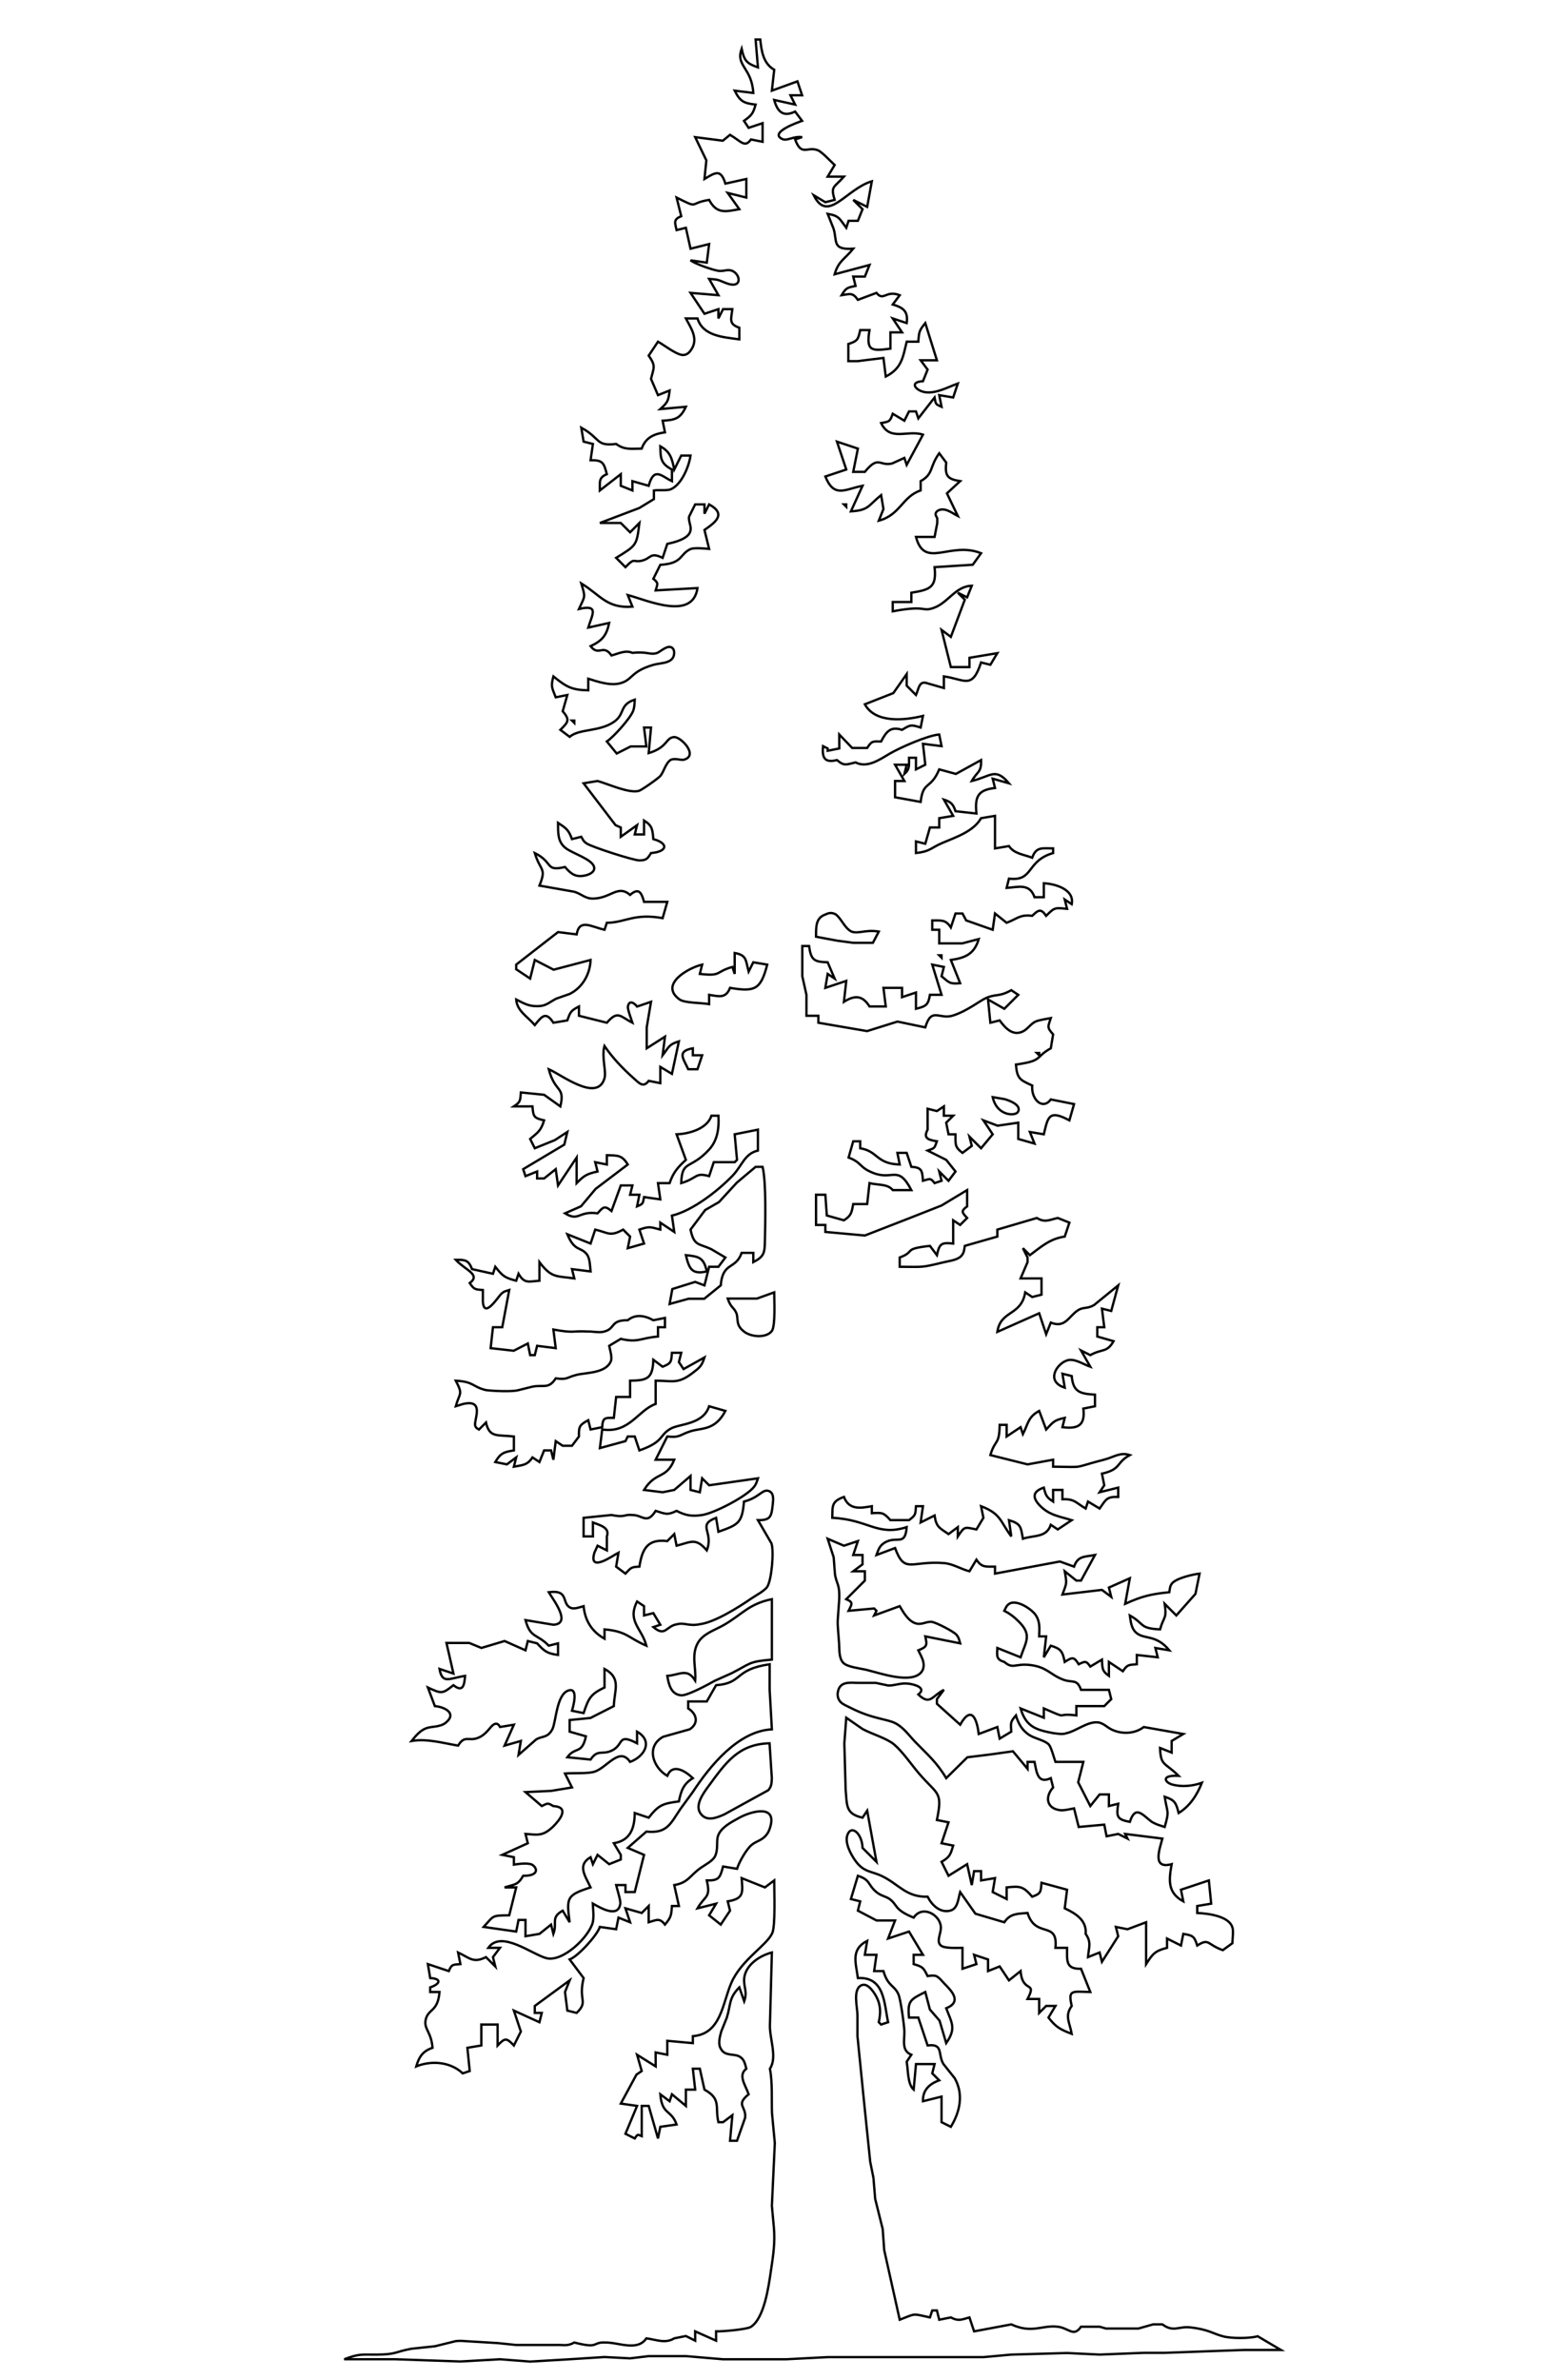 <?xml version="1.0" encoding="UTF-8" standalone="no"?>
<!DOCTYPE svg PUBLIC "-//W3C//DTD SVG 20010904//EN"
              "http://www.w3.org/TR/2001/REC-SVG-20010904/DTD/svg10.dtd">

<svg xmlns="http://www.w3.org/2000/svg"
     width="2.247in" height="3.413in"
     viewBox="0 0 674 1024">
  <path id="Selection"
        fill="none" stroke="black" stroke-width="1"
        d="M 325.00,17.00
           C 325.00,17.00 326.00,29.00 326.00,29.00
             321.10,27.29 320.08,26.05 319.00,21.00
             316.30,28.48 323.36,28.99 324.00,40.00
             324.00,40.00 316.00,39.00 316.00,39.00
             318.35,43.68 319.90,44.41 325.00,45.00
             323.86,49.01 323.32,49.53 320.00,52.00
             320.00,52.00 322.00,55.00 322.00,55.00
             322.00,55.00 328.00,53.00 328.00,53.00
             328.00,53.00 328.00,61.00 328.00,61.00
             328.00,61.00 323.00,60.00 323.00,60.00
             320.33,63.72 318.90,60.93 314.00,58.00
             314.00,58.00 310.89,60.54 310.89,60.54
             310.89,60.54 299.00,59.00 299.00,59.00
             299.00,59.00 303.81,69.00 303.81,69.00
             303.81,69.00 303.00,77.00 303.00,77.00
             307.76,74.14 310.02,72.58 312.00,79.00
             312.00,79.00 321.00,77.00 321.00,77.00
             321.00,77.00 321.00,85.00 321.00,85.00
             321.00,85.00 313.00,83.00 313.00,83.00
             313.00,83.00 318.00,90.00 318.00,90.00
             312.01,91.07 308.29,92.16 305.00,86.00
             295.84,87.42 301.17,90.07 291.00,85.00
             291.00,85.00 293.00,93.00 293.00,93.00
             289.55,94.45 290.28,95.65 291.00,99.00
             291.00,99.00 295.00,98.00 295.00,98.00
             295.00,98.00 297.00,107.00 297.00,107.00
             297.00,107.00 305.00,105.00 305.00,105.00
             305.00,105.00 304.00,113.00 304.00,113.00
             304.00,113.00 297.00,112.00 297.00,112.00
             299.13,113.60 306.39,116.09 309.00,116.53
             311.33,116.83 312.94,115.70 314.98,116.53
             318.73,118.19 319.36,124.74 311.91,121.65
             308.50,120.23 308.69,120.26 305.00,120.00
             305.00,120.00 309.00,127.00 309.00,127.00
             309.00,127.00 297.00,126.00 297.00,126.00
             297.00,126.00 303.00,135.00 303.00,135.00
             303.00,135.00 309.00,133.00 309.00,133.00
             309.00,133.00 309.00,137.00 309.00,137.00
             309.00,137.00 311.00,133.00 311.00,133.00
             311.00,133.00 315.00,133.00 315.00,133.00
             314.47,137.44 313.34,139.35 318.00,141.00
             318.00,141.00 318.00,146.00 318.00,146.00
             311.03,145.02 302.35,144.62 300.00,137.00
             300.00,137.00 295.00,137.00 295.00,137.00
             297.22,141.22 300.45,145.67 297.36,150.35
             296.52,151.64 295.51,152.67 293.87,152.73
             291.15,152.83 285.69,148.48 283.00,147.00
             283.00,147.00 279.00,153.00 279.00,153.00
             282.11,157.45 281.26,157.92 280.00,163.00
             280.00,163.00 283.00,170.00 283.00,170.00
             283.00,170.00 288.00,168.00 288.00,168.00
             287.49,172.36 287.27,173.03 284.00,176.00
             284.00,176.00 295.00,175.00 295.00,175.00
             292.63,180.10 290.38,180.69 285.00,181.00
             285.00,181.00 286.00,186.00 286.00,186.00
             281.25,186.67 277.66,188.25 276.00,193.00
             271.56,193.00 268.69,193.72 265.00,191.00
             256.03,192.08 258.54,188.68 250.00,184.00
             250.00,184.00 251.00,190.00 251.00,190.00
             251.00,190.00 255.00,191.00 255.00,191.00
             255.00,191.00 254.00,198.00 254.00,198.00
             259.23,197.91 259.70,199.09 261.00,204.00
             257.34,205.52 258.05,207.34 258.00,211.00
             258.00,211.00 267.00,204.00 267.00,204.00
             267.00,204.00 267.00,209.00 267.00,209.00
             267.00,209.00 272.00,211.00 272.00,211.00
             272.00,211.00 272.00,207.00 272.00,207.00
             272.00,207.00 279.00,209.00 279.00,209.00
             281.30,200.58 284.55,204.91 289.00,207.00
             289.00,207.00 289.00,202.00 289.00,202.00
             284.10,199.38 284.13,197.20 284.00,192.00
             288.42,194.46 289.00,197.28 290.00,202.00
             290.00,202.00 293.00,196.00 293.00,196.00
             293.00,196.00 297.00,196.00 297.00,196.00
             296.35,200.65 293.17,208.48 288.54,210.49
             287.00,211.16 283.28,210.73 281.25,211.00
             281.25,211.00 281.25,214.72 281.25,214.72
             281.25,214.72 275.00,218.54 275.00,218.54
             275.00,218.54 258.00,225.00 258.00,225.00
             258.00,225.00 267.00,225.00 267.00,225.00
             267.00,225.00 271.00,229.00 271.00,229.00
             271.00,229.00 275.00,225.00 275.00,225.00
             273.82,234.77 273.79,234.58 265.00,240.00
             265.00,240.00 269.00,244.00 269.00,244.00
             273.25,239.55 272.15,242.13 276.00,241.23
             280.23,240.24 279.48,237.34 285.00,240.00
             285.00,240.00 287.00,234.00 287.00,234.00
             289.79,233.39 294.61,232.21 296.38,229.70
             298.12,226.99 295.94,224.86 296.38,222.26
             296.38,222.26 299.00,217.00 299.00,217.00
             299.00,217.00 303.00,217.00 303.00,217.00
             303.00,217.00 303.00,221.00 303.00,221.00
             303.00,221.00 305.00,217.00 305.00,217.00
             312.56,221.17 307.78,224.66 303.00,228.00
             303.00,228.00 305.00,236.15 305.00,236.15
             302.93,235.96 298.94,235.59 297.17,236.15
             292.17,238.28 293.97,242.42 284.00,243.00
             284.00,243.00 281.00,249.00 281.00,249.00
             283.35,250.94 282.81,251.14 282.00,254.00
             282.00,254.00 300.00,253.00 300.00,253.00
             297.91,267.23 278.25,258.15 270.00,256.00
             270.00,256.00 272.00,261.00 272.00,261.00
             260.98,261.84 258.33,256.09 250.00,251.00
             251.91,257.39 251.61,256.17 249.00,262.00
             257.82,259.94 254.70,264.37 253.00,270.00
             253.00,270.00 262.00,268.00 262.00,268.00
             260.87,273.43 259.01,275.62 254.00,278.00
             257.59,282.62 259.36,276.80 263.00,282.00
             266.09,281.15 269.06,279.57 272.00,280.88
             278.71,280.17 279.61,281.97 282.72,280.88
             284.45,280.10 287.33,277.13 289.23,278.82
             289.84,279.37 290.00,280.25 289.96,281.03
             289.76,285.60 284.23,285.08 281.01,286.03
             271.16,288.91 272.21,292.39 266.96,293.90
             262.52,295.17 257.22,293.31 253.00,292.00
             253.00,292.00 253.00,297.00 253.00,297.00
             245.76,296.82 243.58,295.50 238.00,291.00
             236.79,295.60 237.42,295.74 239.00,300.00
             239.00,300.00 244.00,299.00 244.00,299.00
             244.00,299.00 242.00,306.00 242.00,306.00
             245.35,309.79 244.24,310.76 241.00,314.00
             241.00,314.00 245.00,317.00 245.00,317.00
             249.02,313.49 257.51,314.86 263.79,310.74
             269.13,307.24 266.07,303.29 273.00,301.00
             272.90,302.71 272.91,304.33 272.26,305.96
             271.00,309.14 263.96,317.00 261.00,319.00
             261.00,319.00 265.25,324.18 265.25,324.18
             265.25,324.18 271.26,321.13 271.26,321.13
             271.26,321.13 278.00,321.13 278.00,321.13
             278.00,321.13 277.00,313.00 277.00,313.00
             277.00,313.00 280.00,313.00 280.00,313.00
             280.00,313.00 279.00,324.00 279.00,324.00
             287.24,321.54 286.25,317.41 289.87,317.11
             292.90,316.85 300.84,325.30 293.89,326.90
             292.35,326.98 290.23,326.13 288.47,326.90
             286.31,328.34 285.58,331.81 284.11,333.73
             283.33,334.74 275.98,339.92 274.79,340.25
             270.47,341.44 261.48,337.21 257.00,336.00
             257.00,336.00 251.00,337.00 251.00,337.00
             251.00,337.00 264.74,355.00 264.74,355.00
             264.74,355.00 267.00,356.00 267.00,356.00
             267.00,356.00 267.00,360.00 267.00,360.00
             267.00,360.00 274.00,355.00 274.00,355.00
             274.00,355.00 273.00,359.00 273.00,359.00
             273.00,359.00 277.00,359.00 277.00,359.00
             277.00,359.00 277.00,353.00 277.00,353.00
             280.65,355.29 280.61,356.89 281.00,361.00
             287.64,362.82 287.15,366.42 280.00,367.00
             278.54,369.37 278.05,370.16 274.98,370.16
             272.38,370.16 254.40,364.34 252.29,362.87
             250.78,361.81 250.84,361.40 250.00,360.00
             250.00,360.00 246.00,361.00 246.00,361.00
             244.46,356.88 243.60,356.43 240.00,354.00
             240.04,358.09 239.71,362.09 243.28,364.87
             246.18,367.13 254.36,369.54 255.44,372.78
             256.17,374.98 253.67,376.16 251.96,376.58
             247.70,377.63 245.60,376.05 243.00,373.00
             234.23,375.05 238.24,371.11 230.00,367.00
             232.34,374.86 235.19,373.25 232.00,381.00
             232.00,381.00 246.99,383.65 246.99,383.65
             250.25,384.65 251.66,386.65 255.09,386.59
             262.82,386.47 265.64,380.44 271.00,385.00
             274.77,381.72 275.91,384.03 277.00,388.00
             277.00,388.00 287.00,388.00 287.00,388.00
             287.00,388.00 285.00,395.00 285.00,395.00
             272.57,392.78 269.05,396.94 261.00,397.00
             261.00,397.00 260.00,400.00 260.00,400.00
             254.08,398.65 249.20,395.12 248.00,402.00
             248.00,402.00 240.00,401.00 240.00,401.00
             240.00,401.00 222.00,415.00 222.00,415.00
             222.00,415.00 222.00,417.00 222.00,417.00
             222.00,417.00 228.00,421.00 228.00,421.00
             228.00,421.00 230.00,413.00 230.00,413.00
             230.00,413.00 238.10,417.18 238.10,417.18
             238.10,417.18 254.00,413.00 254.00,413.00
             253.79,419.02 250.59,424.84 245.00,427.62
             245.00,427.62 239.28,429.62 239.28,429.62
             235.71,431.42 234.86,433.12 230.00,432.85
             226.85,432.68 224.73,431.38 222.00,430.00
             222.30,434.88 226.83,437.33 230.00,441.00
             233.13,437.16 234.71,434.97 238.00,440.00
             238.00,440.00 244.00,439.00 244.00,439.00
             245.32,435.26 245.49,434.87 249.00,433.00
             249.00,433.00 249.00,437.00 249.00,437.00
             249.00,437.00 253.00,438.00 253.00,438.00
             253.00,438.00 261.00,440.00 261.00,440.00
             265.78,434.48 266.70,437.33 272.00,440.00
             271.57,438.65 269.86,434.20 270.06,433.04
             270.60,430.00 272.86,431.53 274.00,433.04
             274.00,433.04 280.00,431.00 280.00,431.00
             280.00,431.00 278.15,442.00 278.15,442.00
             278.15,442.00 278.15,451.00 278.15,451.00
             278.15,451.00 286.00,446.00 286.00,446.00
             286.00,446.00 285.00,454.00 285.00,454.00
             287.71,450.49 287.51,449.42 292.00,448.00
             292.00,448.00 289.00,462.00 289.00,462.00
             289.00,462.00 284.00,459.00 284.00,459.00
             284.00,459.00 284.00,466.00 284.00,466.00
             284.00,466.00 279.00,465.00 279.00,465.00
             276.68,468.12 274.95,466.04 272.55,463.90
             267.79,459.66 263.59,455.27 259.97,450.00
             258.64,454.74 260.87,460.82 259.97,463.96
             256.84,474.43 241.37,462.27 236.00,460.00
             238.73,470.38 243.09,467.05 241.00,476.00
             241.00,476.00 234.00,471.00 234.00,471.00
             234.00,471.00 224.00,470.00 224.00,470.00
             223.71,473.49 223.97,474.01 221.00,476.00
             221.00,476.00 229.00,476.00 229.00,476.00
             229.36,480.46 229.58,480.98 234.00,482.00
             232.72,486.33 231.39,487.18 228.00,490.00
             228.00,490.00 230.00,494.00 230.00,494.00
             230.00,494.00 238.63,490.50 238.63,490.50
             238.63,490.50 244.00,487.00 244.00,487.00
             244.00,487.00 242.69,492.44 242.69,492.44
             242.69,492.44 225.00,503.00 225.00,503.00
             225.00,503.00 226.00,506.00 226.00,506.00
             226.00,506.00 231.00,504.00 231.00,504.00
             231.00,504.00 231.00,507.00 231.00,507.00
             231.00,507.00 234.00,507.00 234.00,507.00
             234.00,507.00 239.00,503.00 239.00,503.00
             239.00,503.00 240.00,510.00 240.00,510.00
             240.00,510.00 248.00,498.00 248.00,498.00
             248.00,498.00 248.00,509.00 248.00,509.00
             251.26,505.69 252.43,505.04 257.00,504.00
             257.00,504.00 256.00,500.00 256.00,500.00
             256.00,500.00 261.00,501.00 261.00,501.00
             261.00,501.00 261.00,497.00 261.00,497.00
             265.54,497.12 267.50,496.84 270.00,501.00
             270.00,501.00 256.18,511.47 256.18,511.47
             256.18,511.47 249.89,518.97 249.89,518.97
             249.89,518.97 243.00,522.00 243.00,522.00
             249.05,525.70 248.71,520.86 257.00,522.00
             259.48,519.24 259.96,518.50 263.00,521.00
             263.00,521.00 267.00,510.00 267.00,510.00
             267.00,510.00 272.00,510.00 272.00,510.00
             272.00,510.00 271.00,514.00 271.00,514.00
             271.00,514.00 275.00,514.00 275.00,514.00
             275.00,514.00 274.00,519.00 274.00,519.00
             276.71,517.87 276.45,517.87 277.00,515.00
             277.00,515.00 284.00,516.00 284.00,516.00
             284.00,516.00 283.00,509.00 283.00,509.00
             283.00,509.00 288.00,509.00 288.00,509.00
             289.55,504.42 291.49,502.23 295.00,499.00
             295.00,499.00 291.00,488.00 291.00,488.00
             296.47,487.81 304.21,485.60 306.00,480.00
             306.00,480.00 309.00,480.00 309.00,480.00
             309.33,485.21 308.68,490.53 305.02,494.54
             296.92,503.40 293.30,498.80 293.00,509.00
             300.20,506.84 298.79,504.28 305.00,506.00
             305.00,506.00 307.00,500.00 307.00,500.00
             307.00,500.00 316.00,500.00 316.00,500.00
             316.00,500.00 317.00,499.00 317.00,499.00
             317.00,499.00 316.00,488.00 316.00,488.00
             316.00,488.00 326.00,486.00 326.00,486.00
             326.00,486.00 326.00,495.00 326.00,495.00
             320.16,496.34 319.20,501.59 315.00,505.91
             308.63,512.45 297.93,520.81 289.00,523.00
             289.00,523.00 290.00,530.00 290.00,530.00
             290.00,530.00 284.00,526.00 284.00,526.00
             284.00,526.00 284.00,529.00 284.00,529.00
             279.66,527.86 279.33,527.49 275.00,529.00
             275.00,529.00 277.00,535.00 277.00,535.00
             277.00,535.00 270.00,537.00 270.00,537.00
             270.00,537.00 271.00,532.00 271.00,532.00
             271.00,532.00 268.00,529.00 268.00,529.00
             262.30,532.17 261.68,530.33 256.00,529.00
             256.00,529.00 254.00,535.00 254.00,535.00
             254.00,535.00 244.00,531.00 244.00,531.00
             247.10,538.52 249.61,536.26 252.33,539.54
             253.76,541.28 253.75,544.77 254.00,547.00
             254.00,547.00 246.00,546.00 246.00,546.00
             246.00,546.00 247.00,550.00 247.00,550.00
             239.21,548.89 237.26,549.93 232.00,543.00
             232.00,543.00 232.00,551.00 232.00,551.00
             227.41,551.31 225.56,552.42 223.00,548.00
             223.00,548.00 222.00,551.00 222.00,551.00
             216.99,549.71 216.22,548.99 213.00,545.00
             213.00,545.00 212.00,548.00 212.00,548.00
             212.00,548.00 203.00,546.00 203.00,546.00
             201.51,542.09 200.00,541.93 196.00,542.00
             200.08,546.44 206.94,548.34 202.00,552.00
             203.99,554.97 204.51,554.71 207.67,555.00
             207.67,555.00 207.67,557.98 207.67,557.98
             207.67,557.98 207.67,559.89 207.67,559.89
             208.10,567.78 214.31,557.76 215.63,556.59
             216.96,555.41 217.48,555.50 219.00,555.00
             219.00,555.00 216.00,571.00 216.00,571.00
             216.00,571.00 212.00,571.00 212.00,571.00
             212.00,571.00 211.00,580.00 211.00,580.00
             211.00,580.00 220.92,581.12 220.92,581.12
             220.92,581.12 227.00,578.00 227.00,578.00
             227.00,578.00 228.00,583.00 228.00,583.00
             228.00,583.00 230.00,583.00 230.00,583.00
             230.00,583.00 231.00,579.00 231.00,579.00
             231.00,579.00 239.00,580.00 239.00,580.00
             239.00,580.00 238.00,572.00 238.00,572.00
             247.31,573.67 245.44,572.48 253.00,572.85
             255.01,572.79 258.08,573.48 259.90,572.85
             264.73,571.64 262.42,567.86 270.00,568.00
             273.26,565.23 277.44,565.96 281.00,568.00
             281.00,568.00 286.00,567.00 286.00,567.00
             286.00,567.00 286.00,571.00 286.00,571.00
             286.00,571.00 283.00,571.00 283.00,571.00
             283.00,571.00 283.00,575.00 283.00,575.00
             275.50,575.61 274.37,577.79 267.00,576.00
             267.00,576.00 262.00,579.00 262.00,579.00
             262.35,580.74 263.39,583.98 262.74,585.59
             260.57,590.89 252.08,590.46 248.00,591.49
             243.50,592.63 244.21,593.68 239.00,593.00
             235.97,597.77 233.70,595.65 229.00,596.56
             229.00,596.56 223.00,598.06 223.00,598.06
             220.14,598.86 211.94,598.42 209.00,598.06
             202.95,596.57 203.98,594.46 196.00,594.00
             199.24,600.17 197.66,599.02 196.00,605.00
             196.00,605.00 199.00,604.06 199.00,604.06
             208.85,601.64 203.56,611.29 204.38,613.46
             204.83,614.64 205.50,614.61 206.00,615.00
             206.00,615.00 209.00,612.00 209.00,612.00
             210.53,618.70 213.86,617.19 221.00,618.00
             221.00,618.00 221.00,624.00 221.00,624.00
             216.72,624.66 215.23,625.18 213.00,629.00
             213.00,629.00 218.00,630.00 218.00,630.00
             218.00,630.00 222.00,627.00 222.00,627.00
             222.00,627.00 221.00,631.00 221.00,631.00
             224.84,630.26 226.74,630.42 229.00,627.00
             229.00,627.00 232.00,629.00 232.00,629.00
             232.00,629.00 234.00,624.00 234.00,624.00
             234.00,624.00 237.00,624.00 237.00,624.00
             237.00,624.00 238.00,628.00 238.00,628.00
             238.00,628.00 239.00,620.00 239.00,620.00
             239.00,620.00 242.00,622.00 242.00,622.00
             242.00,622.00 246.00,622.00 246.00,622.00
             246.00,622.00 249.00,618.00 249.00,618.00
             248.87,613.73 249.23,613.04 253.00,611.00
             253.00,611.00 254.00,615.00 254.00,615.00
             254.00,615.00 259.00,614.00 259.00,614.00
             259.23,609.88 260.08,609.93 264.00,610.00
             264.00,610.00 265.00,601.00 265.00,601.00
             265.00,601.00 271.00,601.00 271.00,601.00
             271.00,601.00 271.00,594.00 271.00,594.00
             278.52,593.92 280.73,592.99 281.00,585.00
             281.00,585.00 285.00,588.00 285.00,588.00
             288.77,586.49 288.69,585.95 289.00,582.00
             289.00,582.00 293.00,582.00 293.00,582.00
             293.00,582.00 292.00,586.00 292.00,586.00
             292.00,586.00 294.00,589.00 294.00,589.00
             294.00,589.00 303.00,584.00 303.00,584.00
             301.83,587.64 301.04,588.28 297.98,590.62
             291.51,595.57 289.49,594.02 282.00,594.00
             282.00,594.00 282.00,604.00 282.00,604.00
             274.26,606.79 270.79,616.71 259.00,615.00
             259.00,615.00 258.00,623.00 258.00,623.00
             258.00,623.00 269.00,620.00 269.00,620.00
             269.00,620.00 270.00,618.00 270.00,618.00
             270.00,618.00 273.00,618.00 273.00,618.00
             273.00,618.00 275.00,624.00 275.00,624.00
             285.79,620.21 283.40,617.49 288.45,614.64
             292.33,612.44 302.38,612.99 305.00,605.00
             305.00,605.00 312.00,607.00 312.00,607.00
             307.53,615.54 301.84,614.22 297.00,615.76
             292.28,617.27 292.51,618.62 287.00,618.00
             287.00,618.00 282.00,628.00 282.00,628.00
             282.00,628.00 290.00,628.00 290.00,628.00
             286.52,636.59 282.10,632.81 277.00,641.00
             277.00,641.00 285.00,642.00 285.00,642.00
             285.00,642.00 290.00,641.00 290.00,641.00
             290.00,641.00 297.00,635.00 297.00,635.00
             297.00,635.00 297.00,641.00 297.00,641.00
             297.00,641.00 301.00,642.00 301.00,642.00
             301.00,642.00 302.00,636.00 302.00,636.00
             302.00,636.00 305.00,639.00 305.00,639.00
             305.00,639.00 326.00,636.00 326.00,636.00
             325.46,637.53 325.37,638.33 324.29,639.70
             321.07,643.82 307.23,651.00 302.00,651.79
             297.62,652.45 294.86,652.03 291.00,650.00
             287.01,651.97 286.13,651.29 282.00,650.00
             278.18,656.05 276.47,651.76 271.91,651.78
             268.42,651.39 268.92,653.04 263.00,651.78
             263.00,651.78 251.00,653.00 251.00,653.00
             251.00,653.00 251.00,661.00 251.00,661.00
             251.00,661.00 255.00,661.00 255.00,661.00
             255.00,661.00 255.00,655.00 255.00,655.00
             258.02,656.17 262.41,657.19 261.00,661.00
             261.00,661.00 261.00,667.00 261.00,667.00
             261.00,667.00 257.00,665.00 257.00,665.00
             257.00,665.00 255.65,667.99 255.65,667.99
             252.93,677.04 263.95,669.00 266.00,667.99
             266.00,667.99 265.00,674.00 265.00,674.00
             265.00,674.00 269.00,677.00 269.00,677.00
             271.43,674.42 271.41,674.16 275.00,674.00
             276.22,666.29 278.52,661.98 287.00,663.00
             287.00,663.00 290.00,660.00 290.00,660.00
             290.00,660.00 291.00,665.00 291.00,665.00
             297.24,663.38 299.26,661.45 304.00,667.00
             307.14,659.00 299.58,656.16 308.00,653.00
             308.00,653.00 309.00,659.00 309.00,659.00
             317.52,655.95 319.21,655.34 320.00,646.00
             326.67,644.33 327.91,640.42 330.72,641.48
             332.93,642.32 332.60,645.17 332.40,647.00
             331.82,652.29 331.61,654.10 326.00,654.00
             326.00,654.00 331.82,664.00 331.82,664.00
             332.96,667.30 331.91,679.81 329.99,682.70
             328.86,684.42 324.89,686.51 323.00,687.81
             317.63,691.52 307.32,698.00 301.00,698.77
             296.31,699.76 294.34,697.94 291.29,698.77
             286.39,699.47 286.30,704.46 281.00,700.00
             281.00,700.00 284.00,699.00 284.00,699.00
             284.00,699.00 281.00,694.00 281.00,694.00
             281.00,694.00 277.00,695.00 277.00,695.00
             277.00,695.00 277.00,691.00 277.00,691.00
             277.00,691.00 274.00,689.00 274.00,689.00
             269.65,697.60 276.04,700.45 278.00,708.00
             270.09,704.65 269.84,701.89 260.00,701.00
             260.00,701.00 260.00,705.00 260.00,705.00
             254.51,701.95 251.58,697.17 251.00,691.00
             249.45,691.43 246.97,692.41 245.43,691.72
             241.27,689.85 245.04,683.83 236.00,685.00
             238.14,688.54 245.90,698.55 238.00,699.00
             238.00,699.00 226.00,697.00 226.00,697.00
             228.11,704.91 230.95,702.77 236.00,708.00
             236.00,708.00 240.00,707.00 240.00,707.00
             240.00,707.00 240.00,712.00 240.00,712.00
             235.26,711.33 234.22,710.48 231.00,707.00
             231.00,707.00 227.00,706.00 227.00,706.00
             227.00,706.00 226.00,710.00 226.00,710.00
             226.00,710.00 217.00,706.00 217.00,706.00
             217.00,706.00 207.03,708.98 207.03,708.98
             207.03,708.98 201.80,706.83 201.80,706.83
             201.80,706.83 192.00,706.83 192.00,706.83
             192.00,706.83 195.00,720.00 195.00,720.00
             195.00,720.00 189.00,718.00 189.00,718.00
             190.19,724.73 193.20,722.04 200.00,721.00
             199.69,724.73 199.24,728.39 195.00,725.00
             190.08,728.93 189.82,728.66 184.00,726.00
             184.00,726.00 187.00,734.00 187.00,734.00
             191.07,734.33 196.73,737.05 191.68,741.15
             189.24,743.13 185.56,742.66 183.29,743.52
             180.59,744.53 178.75,746.84 177.00,749.00
             183.63,747.89 190.42,749.89 197.00,751.00
             200.01,746.09 201.61,749.49 205.98,747.49
             209.39,745.95 210.87,742.75 212.32,741.91
             214.24,740.79 214.95,742.94 215.00,743.00
             215.00,743.00 221.00,742.00 221.00,742.00
             221.00,742.00 217.00,751.00 217.00,751.00
             217.00,751.00 224.00,749.00 224.00,749.00
             224.00,749.00 223.00,755.00 223.00,755.00
             223.00,755.00 230.55,748.38 230.55,748.38
             233.14,746.76 235.55,747.82 237.57,743.93
             239.13,740.92 239.31,729.16 244.33,727.34
             249.03,725.63 246.44,734.45 246.00,736.00
             246.00,736.00 251.00,737.00 251.00,737.00
             253.10,730.80 253.85,728.88 260.00,726.00
             260.00,726.00 260.00,718.00 260.00,718.00
             267.44,722.05 264.17,727.21 264.00,734.00
             264.00,734.00 253.95,739.11 253.95,739.11
             253.95,739.11 245.00,740.00 245.00,740.00
             245.00,740.00 245.00,745.00 245.00,745.00
             245.00,745.00 252.00,747.00 252.00,747.00
             250.25,755.01 247.45,751.24 244.00,756.00
             244.00,756.00 254.00,757.00 254.00,757.00
             257.03,752.48 258.82,755.02 262.87,753.26
             268.63,750.75 265.23,745.40 274.00,750.00
             274.00,750.00 274.00,745.00 274.00,745.00
             281.13,749.09 277.16,755.75 271.00,758.00
             266.51,751.39 261.36,760.10 256.00,762.11
             253.09,763.20 246.72,762.68 243.00,763.00
             243.00,763.00 246.00,769.00 246.00,769.00
             246.00,769.00 237.00,770.48 237.00,770.48
             237.00,770.48 226.00,771.00 226.00,771.00
             226.00,771.00 233.00,777.00 233.00,777.00
             235.61,775.76 235.51,775.53 237.91,777.00
             245.14,777.40 240.85,782.88 237.91,785.81
             233.46,790.04 231.48,789.38 226.00,789.00
             226.00,789.00 227.00,793.00 227.00,793.00
             227.00,793.00 216.00,798.00 216.00,798.00
             216.00,798.00 221.00,799.00 221.00,799.00
             221.00,799.00 221.00,802.20 221.00,802.20
             223.18,801.87 226.87,801.36 228.80,802.20
             231.34,803.77 231.69,807.12 225.00,807.00
             222.68,811.12 221.24,810.64 217.00,812.00
             217.00,812.00 222.00,812.00 222.00,812.00
             222.00,812.00 219.00,824.00 219.00,824.00
             211.31,824.08 212.50,824.09 208.00,829.00
             208.00,829.00 222.00,831.00 222.00,831.00
             222.00,831.00 223.00,826.00 223.00,826.00
             223.00,826.00 226.00,826.00 226.00,826.00
             226.00,826.00 226.00,833.00 226.00,833.00
             226.00,833.00 232.00,832.00 232.00,832.00
             232.00,832.00 237.00,828.00 237.00,828.00
             237.00,828.00 238.00,832.00 238.00,832.00
             239.83,827.02 236.64,825.10 242.00,822.00
             242.00,822.00 245.00,827.00 245.00,827.00
             243.61,816.47 243.56,815.35 254.00,812.00
             251.76,807.11 248.06,802.44 254.00,799.00
             254.00,799.00 255.00,802.00 255.00,802.00
             255.00,802.00 257.00,798.00 257.00,798.00
             257.00,798.00 262.00,802.00 262.00,802.00
             262.00,802.00 267.00,800.00 267.00,800.00
             267.00,800.00 267.00,798.00 267.00,798.00
             267.00,798.00 264.00,793.00 264.00,793.00
             271.18,791.81 272.93,786.46 273.00,780.00
             273.00,780.00 279.00,782.00 279.00,782.00
             283.38,776.41 285.14,775.93 292.00,775.00
             292.90,770.49 293.95,767.47 298.00,765.00
             294.91,762.08 289.35,758.35 287.00,764.00
             280.88,760.47 277.62,751.42 285.21,747.20
             285.21,747.20 296.65,743.98 296.65,743.98
             300.74,741.30 299.61,737.28 296.00,735.00
             296.00,735.00 296.00,732.00 296.00,732.00
             296.00,732.00 304.00,732.00 304.00,732.00
             304.00,732.00 308.00,725.00 308.00,725.00
             319.68,724.17 315.55,718.22 331.04,716.00
             331.04,716.00 331.04,727.00 331.04,727.00
             331.04,727.00 332.00,744.00 332.00,744.00
             317.51,744.72 305.34,759.74 297.95,771.00
             297.95,771.00 292.63,778.28 292.63,778.28
             288.30,784.75 286.87,788.87 278.00,788.00
             278.00,788.00 270.00,795.00 270.00,795.00
             270.00,795.00 277.00,798.00 277.00,798.00
             277.00,798.00 273.00,814.00 273.00,814.00
             273.00,814.00 269.00,814.00 269.00,814.00
             269.00,814.00 269.00,811.00 269.00,811.00
             269.00,811.00 265.00,811.00 265.00,811.00
             265.40,812.73 266.97,817.57 266.80,818.95
             265.93,825.56 257.90,820.59 254.96,818.95
             255.09,821.41 255.47,824.71 254.96,826.99
             253.37,833.36 241.99,844.26 235.00,842.44
             228.73,840.80 215.49,830.13 210.00,838.00
             210.00,838.00 215.00,838.00 215.00,838.00
             215.00,838.00 212.00,842.00 212.00,842.00
             212.00,842.00 213.00,846.00 213.00,846.00
             213.00,846.00 209.00,842.00 209.00,842.00
             203.46,844.75 201.97,842.31 197.00,840.00
             197.00,840.00 198.00,845.00 198.00,845.00
             194.79,845.28 194.27,844.94 193.00,848.00
             193.00,848.00 184.00,845.00 184.00,845.00
             184.00,845.00 185.00,851.00 185.00,851.00
             190.22,851.28 189.19,853.63 185.00,855.00
             185.00,855.00 185.00,857.00 185.00,857.00
             185.00,857.00 189.00,857.00 189.00,857.00
             188.30,865.71 184.09,864.07 183.04,869.02
             182.21,872.93 185.46,874.11 186.00,881.00
             181.80,882.45 180.23,884.83 179.00,889.00
             185.57,886.36 193.71,887.02 199.00,892.00
             199.00,892.00 202.00,891.00 202.00,891.00
             202.00,891.00 201.00,881.00 201.00,881.00
             201.00,881.00 207.00,880.00 207.00,880.00
             207.00,880.00 207.00,871.00 207.00,871.00
             207.00,871.00 214.00,871.00 214.00,871.00
             214.00,871.00 214.00,880.00 214.00,880.00
             217.21,876.65 217.79,876.65 221.00,880.00
             221.00,880.00 224.00,874.00 224.00,874.00
             224.00,874.00 221.00,865.00 221.00,865.00
             221.00,865.00 232.00,870.00 232.00,870.00
             232.00,870.00 233.00,866.00 233.00,866.00
             233.00,866.00 230.00,866.00 230.00,866.00
             230.00,866.00 230.00,863.00 230.00,863.00
             230.00,863.00 245.00,852.00 245.00,852.00
             245.00,852.00 243.00,857.00 243.00,857.00
             243.00,857.00 244.00,865.00 244.00,865.00
             244.00,865.00 248.00,866.00 248.00,866.00
             253.21,860.94 248.62,860.91 251.00,851.00
             251.00,851.00 245.00,843.00 245.00,843.00
             248.61,841.65 256.76,832.71 258.00,829.00
             258.00,829.00 265.00,830.00 265.00,830.00
             265.00,830.00 266.00,825.00 266.00,825.00
             266.00,825.00 271.00,827.00 271.00,827.00
             271.00,827.00 269.00,821.00 269.00,821.00
             269.00,821.00 276.00,823.00 276.00,823.00
             276.00,823.00 279.00,820.00 279.00,820.00
             279.00,820.00 279.00,827.00 279.00,827.00
             282.36,826.01 283.69,824.99 286.00,828.00
             288.64,824.82 288.71,824.08 289.00,820.00
             289.00,820.00 292.00,820.00 292.00,820.00
             292.00,820.00 290.00,811.00 290.00,811.00
             296.17,809.94 296.70,806.81 301.59,803.46
             303.44,802.19 306.46,800.64 307.49,798.70
             308.94,795.97 308.12,792.19 308.74,790.09
             309.87,786.24 314.72,783.83 318.00,782.02
             322.86,779.33 334.26,776.01 331.30,786.00
             331.00,787.02 330.65,787.96 330.04,788.86
             328.00,791.86 325.48,791.90 323.29,793.72
             320.99,795.64 317.88,801.13 317.00,804.00
             317.00,804.00 311.00,803.00 311.00,803.00
             309.70,807.91 309.23,809.09 304.00,809.00
             305.78,816.71 303.29,815.28 300.00,821.00
             300.00,821.00 308.00,819.00 308.00,819.00
             308.00,819.00 305.00,824.00 305.00,824.00
             305.00,824.00 310.00,828.00 310.00,828.00
             310.00,828.00 314.00,822.00 314.00,822.00
             314.00,822.00 313.00,818.00 313.00,818.00
             320.17,816.82 319.42,814.15 319.00,808.00
             319.00,808.00 329.00,812.00 329.00,812.00
             329.00,812.00 333.00,809.00 333.00,809.00
             333.00,813.40 333.59,828.53 332.16,831.68
             329.73,837.04 318.90,843.11 314.59,853.00
             310.65,862.04 310.18,875.02 298.00,876.00
             298.00,876.00 298.00,879.00 298.00,879.00
             298.00,879.00 287.00,878.00 287.00,878.00
             287.00,878.00 287.00,884.00 287.00,884.00
             287.00,884.00 282.00,883.00 282.00,883.00
             282.00,883.00 282.00,889.00 282.00,889.00
             282.00,889.00 274.00,884.00 274.00,884.00
             274.00,884.00 276.00,891.00 276.00,891.00
             276.00,891.00 273.74,892.54 273.74,892.54
             273.74,892.54 267.00,905.00 267.00,905.00
             267.00,905.00 274.00,906.00 274.00,906.00
             274.00,906.00 269.00,918.00 269.00,918.00
             269.00,918.00 273.00,920.00 273.00,920.00
             274.31,918.22 273.95,918.14 276.00,919.00
             276.00,919.00 276.00,906.00 276.00,906.00
             276.00,906.00 279.00,906.00 279.00,906.00
             279.00,906.00 283.00,920.00 283.00,920.00
             283.00,920.00 284.00,915.00 284.00,915.00
             284.00,915.00 291.00,914.00 291.00,914.00
             288.74,907.46 284.73,910.05 284.00,901.00
             284.00,901.00 288.00,904.00 288.00,904.00
             288.00,904.00 289.00,901.00 289.00,901.00
             289.00,901.00 295.00,906.00 295.00,906.00
             295.00,906.00 295.00,899.00 295.00,899.00
             295.00,899.00 299.00,899.00 299.00,899.00
             299.00,899.00 298.00,890.00 298.00,890.00
             298.00,890.00 301.00,890.00 301.00,890.00
             301.00,890.00 303.00,899.00 303.00,899.00
             310.38,903.08 307.43,906.41 309.00,913.00
             309.00,913.00 311.00,913.00 311.00,913.00
             311.00,913.00 315.00,910.00 315.00,910.00
             315.00,910.00 314.00,921.00 314.00,921.00
             314.00,921.00 317.00,921.00 317.00,921.00
             317.00,921.00 320.49,911.09 320.49,911.09
             321.06,906.09 316.22,905.72 322.00,901.00
             320.67,897.04 317.29,892.91 321.00,890.00
             320.39,887.73 320.10,885.72 317.73,884.60
             315.56,883.58 311.84,884.54 310.21,881.69
             308.64,879.47 309.62,876.27 310.21,874.00
             310.21,874.00 312.62,868.00 312.62,868.00
             314.41,862.23 313.36,859.71 318.00,855.00
             318.00,855.00 320.09,861.00 320.09,861.00
             321.60,856.64 319.75,855.01 320.09,851.00
             320.81,845.20 326.86,841.32 332.00,840.00
             332.00,840.00 331.16,871.00 331.16,871.00
             330.89,876.88 334.48,885.06 331.16,890.00
             332.30,895.86 331.84,903.01 332.04,909.00
             332.04,909.00 333.26,922.00 333.26,922.00
             333.26,922.00 332.00,949.00 332.00,949.00
             332.00,949.00 332.83,958.00 332.83,958.00
             333.47,964.74 332.56,970.40 331.58,977.00
             330.63,983.42 328.77,997.47 322.89,1001.11
             321.19,1002.16 310.41,1003.12 308.00,1003.00
             308.00,1003.00 308.00,1007.00 308.00,1007.00
             308.00,1007.00 299.00,1003.00 299.00,1003.00
             299.00,1003.00 299.00,1007.00 299.00,1007.00
             299.00,1007.00 295.00,1005.00 295.00,1005.00
             295.00,1005.00 290.00,1006.00 290.00,1006.00
             286.17,1008.38 282.34,1006.59 278.00,1006.00
             274.12,1011.80 265.83,1007.62 260.17,1007.80
             254.52,1007.57 257.94,1010.61 247.00,1007.80
             243.95,1009.53 242.33,1008.71 239.00,1008.86
             239.00,1008.86 222.00,1008.86 222.00,1008.86
             222.00,1008.86 214.00,1008.04 214.00,1008.04
             214.00,1008.04 200.00,1007.20 200.00,1007.20
             198.54,1007.07 197.46,1007.04 196.00,1007.20
             196.00,1007.20 187.00,1009.41 187.00,1009.41
             187.00,1009.41 177.00,1010.46 177.00,1010.46
             169.87,1011.75 170.58,1012.96 162.00,1013.00
             155.27,1013.03 154.50,1012.56 148.00,1015.00
             148.00,1015.00 170.00,1015.00 170.00,1015.00
             170.00,1015.00 198.00,1015.96 198.00,1015.96
             198.00,1015.96 215.00,1015.00 215.00,1015.00
             215.00,1015.00 228.00,1016.00 228.00,1016.00
             228.00,1016.00 245.00,1015.00 245.00,1015.00
             245.00,1015.00 260.00,1014.04 260.00,1014.04
             260.00,1014.04 271.00,1014.61 271.00,1014.61
             271.00,1014.61 279.00,1013.65 279.00,1013.65
             279.00,1013.65 285.00,1013.65 285.00,1013.65
             285.00,1013.65 295.00,1013.65 295.00,1013.65
             295.00,1013.65 311.00,1015.01 311.00,1015.01
             311.00,1015.01 324.00,1015.01 324.00,1015.01
             324.00,1015.01 338.00,1015.01 338.00,1015.01
             338.00,1015.01 356.00,1014.08 356.00,1014.08
             356.00,1014.08 380.00,1014.08 380.00,1014.08
             380.00,1014.08 402.00,1014.08 402.00,1014.08
             402.00,1014.08 423.00,1014.08 423.00,1014.08
             423.00,1014.08 435.00,1013.00 435.00,1013.00
             435.00,1013.00 459.00,1012.32 459.00,1012.32
             459.00,1012.32 473.00,1012.99 473.00,1012.99
             473.00,1012.99 492.00,1012.24 492.00,1012.24
             492.00,1012.24 501.00,1012.24 501.00,1012.24
             501.00,1012.24 535.00,1011.00 535.00,1011.00
             535.00,1011.00 551.00,1011.00 551.00,1011.00
             551.00,1011.00 541.00,1005.10 541.00,1005.10
             537.63,1006.08 529.39,1006.11 526.00,1005.10
             522.07,1004.13 519.88,1002.15 512.00,1001.29
             506.85,1000.73 504.79,1003.51 500.00,1000.00
             500.00,1000.00 496.00,1000.00 496.00,1000.00
             496.00,1000.00 489.72,1001.77 489.72,1001.77
             489.72,1001.77 475.72,1001.77 475.72,1001.77
             475.72,1001.77 473.00,1001.00 473.00,1001.00
             473.00,1001.00 465.00,1001.00 465.00,1001.00
             461.79,1005.67 459.84,1001.58 454.99,1001.00
             448.09,1000.19 444.03,1004.12 435.00,1000.00
             435.00,1000.00 419.00,1003.00 419.00,1003.00
             419.00,1003.00 417.00,997.00 417.00,997.00
             413.56,997.95 412.25,998.76 409.00,997.00
             409.00,997.00 404.00,998.00 404.00,998.00
             404.00,998.00 403.00,994.00 403.00,994.00
             403.00,994.00 401.00,994.00 401.00,994.00
             401.00,994.00 400.00,997.00 400.00,997.00
             392.22,995.32 394.16,995.20 387.00,998.00
             387.00,998.00 380.32,968.00 380.32,968.00
             380.32,968.00 379.68,959.00 379.68,959.00
             379.68,959.00 376.44,946.00 376.44,946.00
             376.44,946.00 375.70,937.00 375.70,937.00
             375.70,937.00 374.30,930.00 374.30,930.00
             374.30,930.00 371.83,906.00 371.83,906.00
             371.83,906.00 368.82,876.00 368.82,876.00
             368.82,876.00 368.82,867.00 368.82,867.00
             368.83,863.73 366.71,856.03 370.39,854.17
             372.60,853.05 374.62,855.48 375.74,857.06
             378.71,861.25 379.07,865.15 378.00,870.00
             378.00,870.00 379.00,871.00 379.00,871.00
             379.00,871.00 382.00,870.00 382.00,870.00
             380.26,861.71 380.48,850.41 369.00,851.00
             368.12,844.32 365.85,838.68 373.00,835.00
             373.00,835.00 372.00,841.00 372.00,841.00
             372.00,841.00 377.00,841.00 377.00,841.00
             377.00,841.00 376.00,848.00 376.00,848.00
             376.00,848.00 380.00,848.00 380.00,848.00
             381.93,854.72 384.78,854.00 386.50,858.13
             387.39,860.24 388.96,871.36 389.00,874.00
             389.05,878.10 387.75,882.23 392.00,884.00
             392.00,884.00 390.00,887.00 390.00,887.00
             390.66,890.66 390.32,896.60 393.00,899.00
             393.00,899.00 394.00,888.00 394.00,888.00
             394.00,888.00 402.00,888.00 402.00,888.00
             402.00,888.00 401.00,892.00 401.00,892.00
             401.00,892.00 404.00,895.00 404.00,895.00
             399.69,896.54 396.84,899.27 397.00,904.00
             397.00,904.00 405.00,902.00 405.00,902.00
             405.00,902.00 405.00,913.00 405.00,913.00
             405.00,913.00 409.00,915.00 409.00,915.00
             412.90,908.56 414.60,901.08 410.66,894.09
             410.66,894.09 405.75,887.91 405.75,887.91
             403.33,883.79 405.88,879.09 399.00,880.00
             399.00,880.00 395.00,868.00 395.00,868.00
             395.00,868.00 391.00,868.00 391.00,868.00
             390.29,860.70 391.59,860.24 398.00,857.00
             398.00,857.00 399.98,864.53 399.98,864.53
             399.98,864.53 404.15,869.34 404.15,869.34
             404.15,869.34 407.00,879.00 407.00,879.00
             411.39,872.67 409.45,870.40 407.00,864.00
             413.78,861.27 409.57,856.76 406.36,853.54
             405.23,852.41 404.26,850.97 402.74,850.16
             401.38,849.74 400.37,849.98 399.00,850.16
             397.15,846.40 396.87,846.17 393.00,845.00
             393.00,845.00 393.00,841.00 393.00,841.00
             393.00,841.00 397.00,841.00 397.00,841.00
             397.00,841.00 391.00,831.00 391.00,831.00
             391.00,831.00 382.00,834.00 382.00,834.00
             382.00,834.00 385.00,826.23 385.00,826.23
             385.00,826.23 377.04,826.23 377.04,826.23
             377.04,826.23 369.00,822.00 369.00,822.00
             369.00,822.00 370.00,818.00 370.00,818.00
             370.00,818.00 366.00,817.00 366.00,817.00
             366.00,817.00 369.00,807.00 369.00,807.00
             374.48,808.80 373.15,810.74 376.79,813.86
             378.97,815.73 380.86,815.75 382.59,816.96
             386.17,819.48 384.41,821.53 393.00,825.00
             396.83,819.30 404.49,823.93 404.69,829.02
             404.86,831.95 402.56,835.12 404.69,836.98
             406.20,838.35 411.86,838.00 414.00,838.00
             414.00,838.00 414.00,847.00 414.00,847.00
             414.00,847.00 420.00,845.00 420.00,845.00
             420.00,845.00 419.00,841.00 419.00,841.00
             419.00,841.00 425.00,843.00 425.00,843.00
             425.00,843.00 425.00,848.00 425.00,848.00
             425.00,848.00 430.00,846.00 430.00,846.00
             430.00,846.00 434.00,852.00 434.00,852.00
             434.00,852.00 439.00,848.00 439.00,848.00
             439.83,857.88 446.23,851.88 442.00,860.00
             442.00,860.00 447.00,860.00 447.00,860.00
             447.00,860.00 447.00,866.00 447.00,866.00
             447.00,866.00 450.00,863.00 450.00,863.00
             450.00,863.00 454.00,863.00 454.00,863.00
             454.00,863.00 451.00,868.00 451.00,868.00
             454.22,872.16 456.17,873.17 461.00,875.00
             460.11,870.02 457.86,867.35 461.00,863.00
             459.32,855.80 461.20,856.86 469.00,857.00
             469.00,857.00 465.00,847.00 465.00,847.00
             458.26,847.21 459.02,843.47 459.00,838.00
             459.00,838.00 454.00,838.00 454.00,838.00
             455.19,826.02 445.46,834.21 442.00,823.00
             437.70,823.35 434.52,823.19 432.00,827.00
             432.00,827.00 419.57,823.32 419.57,823.32
             419.57,823.32 413.00,814.00 413.00,814.00
             412.18,816.76 412.03,821.09 408.85,821.96
             404.39,823.19 400.78,819.55 399.00,816.00
             389.84,816.28 386.70,810.70 379.42,807.16
             374.98,804.99 371.64,805.55 368.13,800.81
             366.06,798.01 363.16,792.80 364.56,789.26
             366.30,784.88 370.85,788.98 371.00,795.00
             371.00,795.00 377.00,801.00 377.00,801.00
             377.00,801.00 373.00,779.00 373.00,779.00
             373.00,779.00 371.00,782.00 371.00,782.00
             363.48,780.35 364.41,776.52 363.73,770.00
             363.73,770.00 363.18,750.00 363.18,750.00
             363.18,750.00 364.00,739.00 364.00,739.00
             364.00,739.00 371.05,743.88 371.05,743.88
             375.07,746.05 381.38,747.81 384.58,750.50
             388.24,753.58 392.12,759.30 395.30,763.00
             403.37,772.42 405.55,770.47 403.00,783.00
             403.00,783.00 408.00,784.00 408.00,784.00
             408.00,784.00 405.00,793.00 405.00,793.00
             405.00,793.00 410.00,794.00 410.00,794.00
             408.84,797.88 408.57,798.92 405.00,801.00
             405.00,801.00 408.00,807.00 408.00,807.00
             408.00,807.00 416.00,802.00 416.00,802.00
             416.00,802.00 418.00,811.00 418.00,811.00
             418.00,811.00 419.00,805.00 419.00,805.00
             419.00,805.00 422.00,805.00 422.00,805.00
             422.00,805.00 422.00,809.00 422.00,809.00
             422.00,809.00 428.00,808.00 428.00,808.00
             428.00,808.00 427.00,814.00 427.00,814.00
             427.00,814.00 433.00,817.00 433.00,817.00
             433.00,817.00 433.00,812.00 433.00,812.00
             438.80,811.42 440.05,811.42 444.00,816.00
             447.83,814.66 447.67,813.91 448.00,810.00
             448.00,810.00 459.00,813.00 459.00,813.00
             459.00,813.00 458.00,821.00 458.00,821.00
             462.81,823.26 467.50,826.20 467.00,832.00
             469.58,835.66 468.34,837.77 468.00,842.00
             468.00,842.00 473.00,840.00 473.00,840.00
             473.00,840.00 474.00,844.00 474.00,844.00
             474.00,844.00 481.00,833.00 481.00,833.00
             481.00,833.00 480.00,829.00 480.00,829.00
             480.00,829.00 485.00,830.00 485.00,830.00
             485.00,830.00 493.00,827.00 493.00,827.00
             493.00,827.00 493.00,845.00 493.00,845.00
             495.83,840.62 496.76,839.32 502.00,838.00
             502.00,838.00 502.00,834.00 502.00,834.00
             502.00,834.00 508.00,837.00 508.00,837.00
             508.00,837.00 509.00,832.00 509.00,832.00
             513.14,832.69 513.71,832.96 515.00,837.00
             520.27,833.66 519.13,836.58 526.00,839.00
             526.00,839.00 530.12,836.00 530.12,836.00
             530.13,834.36 530.68,830.59 530.12,829.21
             528.65,824.24 519.38,823.20 515.00,823.00
             515.00,823.00 515.00,820.00 515.00,820.00
             515.00,820.00 521.00,819.00 521.00,819.00
             521.00,819.00 520.00,809.00 520.00,809.00
             520.00,809.00 508.00,813.00 508.00,813.00
             508.00,813.00 509.00,818.00 509.00,818.00
             502.10,814.25 502.80,808.70 504.00,802.00
             495.54,804.28 498.71,795.87 500.00,791.00
             500.00,791.00 484.00,789.00 484.00,789.00
             484.00,789.00 485.00,791.00 485.00,791.00
             485.00,791.00 481.00,789.00 481.00,789.00
             481.00,789.00 476.00,790.00 476.00,790.00
             476.00,790.00 475.00,785.00 475.00,785.00
             475.00,785.00 464.00,786.00 464.00,786.00
             464.00,786.00 462.00,778.00 462.00,778.00
             460.30,778.31 457.66,778.99 456.01,778.78
             450.11,778.05 449.40,773.01 453.00,769.00
             453.00,769.00 452.00,765.00 452.00,765.00
             446.30,767.66 445.91,762.45 445.00,758.00
             445.00,758.00 442.00,758.00 442.00,758.00
             442.00,758.00 442.00,761.00 442.00,761.00
             442.00,761.00 435.71,753.44 435.71,753.44
             435.71,753.44 426.00,754.80 426.00,754.80
             426.00,754.80 416.10,756.02 416.10,756.02
             416.10,756.02 407.00,765.00 407.00,765.00
             402.94,758.16 398.98,754.88 393.66,749.39
             390.92,746.55 388.61,743.11 385.00,741.31
             381.31,739.48 375.19,739.49 366.00,734.81
             364.70,734.14 362.59,733.33 361.60,732.28
             360.48,731.10 360.10,729.62 360.37,728.03
             361.18,723.23 365.40,723.94 369.01,724.01
             369.01,724.01 376.72,724.01 376.72,724.01
             376.72,724.01 382.04,725.14 382.04,725.14
             384.94,725.24 387.37,723.87 391.00,724.37
             393.54,724.71 398.69,726.19 395.00,729.00
             400.14,733.90 400.82,729.66 406.00,727.00
             406.00,727.00 403.00,731.00 403.00,731.00
             403.00,731.00 403.00,733.00 403.00,733.00
             403.00,733.00 413.00,742.00 413.00,742.00
             418.18,732.90 420.31,740.41 421.00,746.00
             421.00,746.00 429.00,743.00 429.00,743.00
             429.00,743.00 430.00,748.00 430.00,748.00
             430.00,748.00 435.00,745.00 435.00,745.00
             434.75,741.24 434.52,740.90 437.00,738.00
             438.03,741.61 439.78,744.69 443.13,746.66
             445.44,748.03 449.65,748.83 451.19,750.58
             452.21,751.74 453.34,756.21 454.00,758.00
             454.00,758.00 466.00,758.00 466.00,758.00
             466.00,758.00 463.78,766.77 463.78,766.77
             463.78,766.77 469.00,777.00 469.00,777.00
             469.00,777.00 473.00,772.00 473.00,772.00
             473.00,772.00 477.00,772.00 477.00,772.00
             477.00,772.00 477.00,777.00 477.00,777.00
             477.00,777.00 481.00,776.00 481.00,776.00
             480.20,781.46 480.29,782.74 486.00,783.81
             488.46,776.30 491.50,780.90 495.46,783.81
             497.42,784.96 498.81,785.28 501.00,786.00
             503.11,778.67 502.10,780.19 501.00,773.00
             505.38,774.42 505.90,775.63 507.00,780.00
             511.88,776.98 514.90,772.29 517.00,767.00
             513.00,768.41 508.25,768.90 504.08,767.69
             501.13,766.84 499.17,763.59 507.00,764.00
             500.93,758.04 499.28,759.83 499.00,752.00
             499.00,752.00 504.00,754.00 504.00,754.00
             504.00,754.00 504.00,749.00 504.00,749.00
             504.00,749.00 509.00,746.00 509.00,746.00
             509.00,746.00 492.00,743.00 492.00,743.00
             488.12,745.97 482.61,746.21 478.17,744.08
             476.00,743.04 474.53,741.12 471.96,740.98
             467.60,740.73 462.84,744.76 458.83,745.63
             456.70,746.35 455.08,745.81 453.00,745.63
             445.67,744.20 441.34,742.97 439.00,735.00
             439.00,735.00 449.00,739.00 449.00,739.00
             449.00,739.00 449.00,735.00 449.00,735.00
             460.85,740.16 453.02,736.79 463.00,738.00
             463.00,738.00 463.00,734.00 463.00,734.00
             463.00,734.00 475.00,734.00 475.00,734.00
             475.00,734.00 478.00,731.00 478.00,731.00
             478.00,731.00 477.00,727.00 477.00,727.00
             477.00,727.00 465.00,727.00 465.00,727.00
             463.22,722.10 461.45,724.13 457.43,722.65
             451.69,720.54 450.47,717.15 443.00,716.31
             436.50,715.59 435.78,718.25 432.00,715.00
             428.43,713.92 428.86,712.41 429.00,709.00
             429.00,709.00 439.00,713.00 439.00,713.00
             441.29,706.13 444.10,703.39 438.03,697.44
             436.03,695.48 434.46,694.28 432.00,693.00
             432.63,691.81 432.86,690.79 434.13,689.98
             437.27,687.95 443.99,692.35 445.65,695.06
             447.47,698.02 447.07,700.71 447.00,704.00
             447.00,704.00 450.00,704.00 450.00,704.00
             450.00,704.00 449.00,713.00 449.00,713.00
             449.00,713.00 452.00,708.00 452.00,708.00
             456.51,709.41 457.02,710.46 458.00,715.00
             461.21,712.96 461.92,712.59 464.00,716.00
             466.81,714.67 467.16,714.39 469.00,717.00
             469.00,717.00 474.00,714.00 474.00,714.00
             474.21,717.57 473.94,718.87 477.00,721.00
             477.00,721.00 477.00,715.00 477.00,715.00
             477.00,715.00 483.00,719.00 483.00,719.00
             484.99,716.03 485.51,716.29 489.00,716.00
             489.00,716.00 489.00,712.00 489.00,712.00
             489.00,712.00 498.00,713.00 498.00,713.00
             498.00,713.00 497.00,709.00 497.00,709.00
             497.00,709.00 503.00,710.00 503.00,710.00
             497.01,702.80 492.16,705.63 488.56,702.27
             486.61,700.45 486.36,697.48 486.00,695.00
             492.48,698.63 489.92,700.55 499.00,701.00
             500.62,695.22 501.97,696.65 501.00,690.00
             501.00,690.00 506.00,695.00 506.00,695.00
             506.00,695.00 514.23,685.73 514.23,685.73
             514.23,685.73 516.00,677.00 516.00,677.00
             513.14,677.32 505.70,679.01 504.02,681.38
             503.18,682.57 503.22,683.68 503.00,685.00
             495.02,685.80 491.18,686.75 484.00,690.00
             484.00,690.00 486.00,679.00 486.00,679.00
             486.00,679.00 477.00,683.00 477.00,683.00
             477.00,683.00 478.00,687.00 478.00,687.00
             478.00,687.00 474.00,684.00 474.00,684.00
             474.00,684.00 457.00,686.00 457.00,686.00
             458.90,680.86 458.94,681.51 458.00,676.00
             458.00,676.00 463.00,680.00 463.00,680.00
             463.00,680.00 465.00,680.00 465.00,680.00
             465.00,680.00 471.00,669.00 471.00,669.00
             466.43,669.84 463.65,669.30 462.00,674.00
             462.00,674.00 455.91,671.79 455.91,671.79
             455.91,671.79 428.00,677.00 428.00,677.00
             428.00,677.00 428.00,674.00 428.00,674.00
             424.05,673.95 422.34,674.50 420.00,671.00
             420.00,671.00 417.00,676.00 417.00,676.00
             413.20,675.01 409.84,672.76 406.00,672.47
             391.68,671.39 389.17,677.29 385.00,666.00
             385.00,666.00 377.00,669.00 377.00,669.00
             377.91,666.42 378.45,664.69 381.11,663.35
             386.07,660.86 389.35,665.20 390.00,657.00
             377.32,661.07 373.58,653.73 358.00,653.00
             358.07,647.73 357.68,645.97 363.00,644.00
             365.19,649.69 370.02,648.88 375.00,648.00
             375.00,648.00 375.00,651.00 375.00,651.00
             379.46,650.77 379.94,650.62 383.00,654.00
             383.00,654.00 388.00,654.00 388.00,654.00
             388.00,654.00 391.00,654.00 391.00,654.00
             393.92,651.81 393.71,651.59 394.00,648.00
             394.00,648.00 397.00,648.00 397.00,648.00
             397.00,648.00 396.00,655.00 396.00,655.00
             396.00,655.00 402.00,652.00 402.00,652.00
             402.72,656.98 404.03,657.27 408.00,660.00
             408.00,660.00 412.00,657.00 412.00,657.00
             412.00,657.00 412.00,661.00 412.00,661.00
             414.99,656.48 414.84,656.99 420.00,658.00
             420.00,658.00 423.00,653.00 423.00,653.00
             423.00,653.00 422.00,648.00 422.00,648.00
             430.58,651.29 430.10,654.37 435.00,661.00
             435.00,661.00 434.00,654.00 434.00,654.00
             439.30,655.62 439.06,656.95 440.00,662.00
             444.90,660.35 450.07,661.64 452.00,656.00
             452.00,656.00 455.00,658.00 455.00,658.00
             455.00,658.00 461.00,654.00 461.00,654.00
             455.80,652.39 451.32,651.93 447.24,647.67
             443.75,644.03 444.48,641.52 449.00,640.00
             449.82,643.31 450.10,644.13 453.00,646.00
             453.00,646.00 453.00,641.00 453.00,641.00
             453.00,641.00 457.00,641.00 457.00,641.00
             457.00,641.00 457.00,645.00 457.00,645.00
             462.27,644.82 462.69,646.46 467.00,649.00
             467.00,649.00 468.00,646.00 468.00,646.00
             468.00,646.00 473.00,649.00 473.00,649.00
             475.76,645.17 475.90,643.84 481.00,644.00
             481.00,644.00 481.00,640.00 481.00,640.00
             481.00,640.00 473.00,642.00 473.00,642.00
             473.00,642.00 475.00,639.00 475.00,639.00
             475.00,639.00 474.00,634.00 474.00,634.00
             482.49,632.08 479.92,629.30 486.00,626.00
             481.74,624.64 479.24,626.87 475.00,627.96
             460.36,631.74 467.61,631.13 453.00,631.00
             453.00,631.00 453.00,628.00 453.00,628.00
             453.00,628.00 442.00,630.01 442.00,630.01
             442.00,630.01 426.00,626.00 426.00,626.00
             428.06,619.01 429.88,621.89 430.00,613.00
             430.00,613.00 433.00,613.00 433.00,613.00
             433.00,613.00 433.00,618.00 433.00,618.00
             433.00,618.00 439.00,614.00 439.00,614.00
             439.00,614.00 440.00,617.00 440.00,617.00
             442.33,612.43 442.15,609.65 447.00,607.00
             447.00,607.00 450.00,615.00 450.00,615.00
             453.15,611.69 453.39,611.00 458.00,610.00
             458.00,610.00 457.00,614.00 457.00,614.00
             463.93,614.90 466.86,613.05 466.00,606.00
             466.00,606.00 471.00,605.00 471.00,605.00
             471.00,605.00 471.00,600.00 471.00,600.00
             464.62,599.64 461.57,598.89 461.00,592.00
             461.00,592.00 457.00,591.00 457.00,591.00
             457.00,591.00 458.00,597.00 458.00,597.00
             449.75,594.36 454.37,586.80 459.00,585.28
             462.12,584.25 465.89,586.92 469.00,588.00
             469.00,588.00 465.00,581.00 465.00,581.00
             465.00,581.00 469.00,583.00 469.00,583.00
             474.18,580.11 476.14,582.07 479.00,577.00
             479.00,577.00 472.00,575.00 472.00,575.00
             472.00,575.00 472.00,571.00 472.00,571.00
             472.00,571.00 475.00,571.00 475.00,571.00
             475.00,571.00 474.00,563.00 474.00,563.00
             474.00,563.00 478.00,564.00 478.00,564.00
             478.00,564.00 481.00,553.00 481.00,553.00
             481.00,553.00 470.58,561.49 470.58,561.49
             467.43,563.27 466.04,562.11 463.51,563.82
             459.63,566.44 458.13,571.51 452.00,569.00
             452.00,569.00 450.00,574.00 450.00,574.00
             450.00,574.00 447.00,565.00 447.00,565.00
             447.00,565.00 429.00,573.00 429.00,573.00
             430.39,563.54 439.26,566.27 441.00,556.00
             441.00,556.00 444.00,558.00 444.00,558.00
             444.00,558.00 448.00,557.00 448.00,557.00
             448.00,557.00 448.00,550.00 448.00,550.00
             448.00,550.00 439.00,550.00 439.00,550.00
             439.00,550.00 442.00,543.00 442.00,543.00
             442.00,543.00 442.00,541.00 442.00,541.00
             442.00,541.00 440.00,537.00 440.00,537.00
             440.00,537.00 443.00,540.00 443.00,540.00
             447.92,536.33 451.70,532.89 458.00,532.00
             458.00,532.00 460.00,526.00 460.00,526.00
             460.00,526.00 455.00,524.00 455.00,524.00
             451.23,524.83 449.47,526.12 446.00,524.00
             446.00,524.00 429.00,529.00 429.00,529.00
             429.00,529.00 429.00,532.00 429.00,532.00
             429.00,532.00 415.00,536.00 415.00,536.00
             414.71,537.73 414.74,539.03 413.40,540.42
             411.75,542.12 408.26,542.49 406.00,543.04
             395.68,545.52 397.55,545.00 387.00,545.00
             387.00,545.00 387.00,541.00 387.00,541.00
             394.12,538.38 387.93,537.34 400.00,536.00
             400.00,536.00 403.00,540.00 403.00,540.00
             404.12,534.93 404.92,534.49 410.00,535.00
             410.00,535.00 410.00,525.00 410.00,525.00
             410.00,525.00 413.00,527.00 413.00,527.00
             413.00,527.00 416.00,524.00 416.00,524.00
             413.81,521.61 413.19,521.07 416.00,519.00
             416.00,519.00 416.00,512.00 416.00,512.00
             416.00,512.00 405.00,518.63 405.00,518.63
             405.00,518.63 391.00,524.15 391.00,524.15
             391.00,524.15 372.00,531.54 372.00,531.54
             372.00,531.54 355.00,530.00 355.00,530.00
             355.00,530.00 355.00,527.00 355.00,527.00
             355.00,527.00 351.00,527.00 351.00,527.00
             351.00,527.00 351.00,514.00 351.00,514.00
             351.00,514.00 355.00,514.00 355.00,514.00
             355.00,514.00 355.64,522.93 355.64,522.93
             355.64,522.93 363.00,525.00 363.00,525.00
             366.23,522.90 366.29,521.68 367.00,518.00
             367.00,518.00 373.00,518.00 373.00,518.00
             373.00,518.00 374.00,509.00 374.00,509.00
             377.57,509.92 381.86,509.25 384.00,512.00
             384.00,512.00 392.00,512.00 392.00,512.00
             386.21,500.94 384.20,508.01 375.59,504.62
             369.41,502.19 370.87,500.20 365.00,498.00
             365.00,498.00 367.00,491.00 367.00,491.00
             367.00,491.00 370.00,491.00 370.00,491.00
             370.00,491.00 370.00,494.00 370.00,494.00
             377.77,495.30 376.78,500.68 387.00,501.00
             387.00,501.00 386.00,496.00 386.00,496.00
             386.00,496.00 390.00,496.00 390.00,496.00
             390.00,496.00 392.00,502.00 392.00,502.00
             396.63,502.25 396.65,503.73 397.00,508.00
             399.80,507.23 400.19,506.56 402.00,509.00
             402.00,509.00 405.00,508.00 405.00,508.00
             405.00,508.00 404.00,504.00 404.00,504.00
             404.00,504.00 408.00,508.00 408.00,508.00
             408.00,508.00 411.00,504.00 411.00,504.00
             411.00,504.00 407.00,499.00 407.00,499.00
             407.00,499.00 399.00,495.00 399.00,495.00
             402.07,493.93 401.93,494.07 403.00,491.00
             399.58,490.43 396.91,489.90 399.00,486.00
             399.00,486.00 399.00,477.00 399.00,477.00
             399.00,477.00 403.00,478.00 403.00,478.00
             403.00,478.00 406.00,476.00 406.00,476.00
             406.00,476.00 406.00,480.00 406.00,480.00
             406.00,480.00 410.00,480.00 410.00,480.00
             410.00,480.00 407.00,483.00 407.00,483.00
             407.00,483.00 408.00,488.00 408.00,488.00
             408.00,488.00 411.00,488.00 411.00,488.00
             411.05,492.16 410.50,493.38 414.00,496.00
             414.00,496.00 418.00,493.00 418.00,493.00
             418.00,493.00 417.00,489.00 417.00,489.00
             417.00,489.00 422.00,494.00 422.00,494.00
             422.00,494.00 427.00,488.00 427.00,488.00
             427.00,488.00 423.00,482.00 423.00,482.00
             423.00,482.00 429.12,484.30 429.12,484.30
             429.12,484.30 438.00,483.00 438.00,483.00
             438.00,483.00 438.00,490.00 438.00,490.00
             438.00,490.00 445.00,492.00 445.00,492.00
             445.00,492.00 443.00,487.00 443.00,487.00
             443.00,487.00 449.00,488.00 449.00,488.00
             450.79,480.49 451.09,477.26 460.00,482.00
             460.00,482.00 462.00,475.00 462.00,475.00
             462.00,475.00 452.00,473.00 452.00,473.00
             448.56,477.71 443.50,473.13 444.00,467.00
             438.65,464.58 437.49,464.04 437.00,458.00
             448.92,456.32 444.85,455.00 452.00,451.00
             452.00,451.00 453.00,445.00 453.00,445.00
             450.24,441.99 450.81,441.71 452.00,438.00
             450.39,438.29 446.71,438.88 445.37,439.53
             443.21,440.59 442.06,442.78 439.90,443.79
             435.51,445.83 432.33,442.17 430.00,439.00
             430.00,439.00 426.00,440.00 426.00,440.00
             426.00,440.00 425.00,430.00 425.00,430.00
             425.00,430.00 432.00,434.00 432.00,434.00
             432.00,434.00 438.00,428.00 438.00,428.00
             438.00,428.00 435.00,426.00 435.00,426.00
             429.65,428.99 428.54,427.48 424.28,429.31
             421.28,430.61 416.36,434.79 410.00,436.88
             403.95,438.87 400.71,432.93 398.00,442.00
             398.00,442.00 386.03,439.51 386.03,439.51
             386.03,439.51 372.96,443.60 372.96,443.60
             372.96,443.60 352.00,440.00 352.00,440.00
             352.00,440.00 352.00,437.00 352.00,437.00
             352.00,437.00 346.87,437.00 346.87,437.00
             346.87,437.00 346.87,428.00 346.87,428.00
             346.87,428.00 345.09,420.00 345.09,420.00
             345.09,420.00 345.09,407.00 345.09,407.00
             345.09,407.00 348.00,407.00 348.00,407.00
             348.85,413.04 350.09,413.81 356.00,414.00
             356.00,414.00 359.00,421.00 359.00,421.00
             359.00,421.00 356.00,419.00 356.00,419.00
             356.00,419.00 355.00,425.00 355.00,425.00
             355.00,425.00 364.00,422.00 364.00,422.00
             364.00,422.00 363.00,431.00 363.00,431.00
             367.58,428.11 370.95,428.10 374.00,433.00
             374.00,433.00 381.00,433.00 381.00,433.00
             381.00,433.00 380.00,425.00 380.00,425.00
             380.00,425.00 388.00,425.00 388.00,425.00
             388.00,425.00 388.00,429.00 388.00,429.00
             388.00,429.00 394.00,427.00 394.00,427.00
             394.00,427.00 394.00,434.00 394.00,434.00
             398.30,432.90 399.25,432.47 400.00,428.00
             400.00,428.00 405.00,428.00 405.00,428.00
             405.00,428.00 401.00,415.00 401.00,415.00
             401.00,415.00 406.00,416.00 406.00,416.00
             406.00,416.00 405.00,420.00 405.00,420.00
             408.39,422.82 408.41,423.37 413.00,423.00
             413.00,423.00 409.00,413.00 409.00,413.00
             415.23,412.10 419.09,410.46 421.00,404.00
             421.00,404.00 413.88,405.87 413.88,405.87
             413.88,405.87 404.00,405.87 404.00,405.87
             404.00,405.87 404.00,400.00 404.00,400.00
             404.00,400.00 401.00,400.00 401.00,400.00
             401.00,400.00 401.00,396.00 401.00,396.00
             404.95,396.05 406.66,395.50 409.00,399.00
             409.00,399.00 411.00,393.00 411.00,393.00
             411.00,393.00 414.00,393.00 414.00,393.00
             414.00,393.00 415.59,395.98 415.59,395.98
             415.59,395.98 427.00,400.00 427.00,400.00
             427.00,400.00 428.00,393.00 428.00,393.00
             428.00,393.00 433.00,397.00 433.00,397.00
             437.81,395.17 438.63,393.37 444.00,394.00
             446.65,391.47 447.69,390.70 450.00,394.00
             453.70,390.29 453.79,390.49 459.00,391.00
             459.00,391.00 458.00,387.00 458.00,387.00
             458.00,387.00 461.00,389.00 461.00,389.00
             462.26,382.60 453.87,380.24 449.00,380.00
             449.00,380.00 449.00,386.00 449.00,386.00
             449.00,386.00 445.00,386.00 445.00,386.00
             442.91,379.98 438.24,381.62 433.00,382.00
             433.00,382.00 434.00,378.00 434.00,378.00
             444.79,379.30 441.21,370.43 453.00,367.00
             453.00,367.00 453.00,365.00 453.00,365.00
             448.36,365.02 445.71,364.12 444.00,369.00
             440.26,367.60 436.21,367.30 434.00,364.00
             434.00,364.00 428.00,365.00 428.00,365.00
             428.00,365.00 428.00,351.00 428.00,351.00
             428.00,351.00 422.00,352.00 422.00,352.00
             418.79,357.68 411.14,360.18 405.44,362.61
             400.25,364.82 400.21,366.30 394.00,367.00
             394.00,367.00 394.00,362.00 394.00,362.00
             394.00,362.00 398.00,363.00 398.00,363.00
             398.00,363.00 400.00,356.00 400.00,356.00
             400.00,356.00 404.00,356.00 404.00,356.00
             404.00,356.00 404.00,352.00 404.00,352.00
             404.00,352.00 410.00,351.00 410.00,351.00
             410.00,351.00 406.00,344.00 406.00,344.00
             409.01,344.96 410.04,345.99 411.00,349.00
             411.00,349.00 420.00,350.00 420.00,350.00
             419.33,342.89 420.42,339.88 428.00,339.00
             428.00,339.00 427.00,335.00 427.00,335.00
             427.00,335.00 434.00,337.00 434.00,337.00
             428.08,329.97 426.23,334.05 418.00,336.00
             420.43,331.71 422.18,332.44 422.00,327.00
             422.00,327.00 411.16,332.96 411.16,332.96
             411.16,332.96 404.00,331.00 404.00,331.00
             400.27,339.92 397.08,335.72 396.00,345.00
             396.00,345.00 385.00,343.00 385.00,343.00
             385.00,343.00 385.00,336.00 385.00,336.00
             385.00,336.00 389.00,336.00 389.00,336.00
             389.00,336.00 385.00,329.00 385.00,329.00
             385.00,329.00 390.00,329.00 390.00,329.00
             390.00,329.00 389.00,333.00 389.00,333.00
             391.47,330.78 390.96,329.19 391.00,326.00
             391.00,326.00 394.00,326.00 394.00,326.00
             394.00,326.00 394.00,331.00 394.00,331.00
             394.00,331.00 398.00,329.00 398.00,329.00
             398.00,329.00 397.00,320.00 397.00,320.00
             397.00,320.00 405.00,321.00 405.00,321.00
             405.00,321.00 404.00,316.00 404.00,316.00
             399.10,316.35 387.12,321.62 382.57,324.31
             378.31,326.83 372.94,330.60 368.00,328.00
             364.03,328.90 363.26,329.75 360.00,327.00
             354.67,328.30 353.54,326.09 354.00,321.00
             354.00,321.00 356.00,322.00 356.00,322.00
             356.00,322.00 356.00,323.00 356.00,323.00
             356.00,323.00 361.00,322.00 361.00,322.00
             361.00,322.00 361.00,316.00 361.00,316.00
             361.00,316.00 366.55,321.79 366.55,321.79
             366.55,321.79 373.00,321.79 373.00,321.79
             374.94,318.76 375.28,318.93 379.00,319.00
             381.20,314.74 383.07,312.38 388.00,314.00
             391.62,311.74 391.92,311.72 396.00,313.00
             396.00,313.00 397.00,308.00 397.00,308.00
             389.17,309.91 376.53,311.30 372.00,303.00
             372.00,303.00 384.26,298.18 384.26,298.18
             384.26,298.18 390.00,290.00 390.00,290.00
             390.00,290.00 390.00,295.00 390.00,295.00
             390.00,295.00 394.00,299.00 394.00,299.00
             395.26,296.19 395.27,292.63 399.00,294.00
             399.00,294.00 406.00,296.00 406.00,296.00
             406.00,296.00 406.00,291.00 406.00,291.00
             414.98,292.23 418.15,296.84 422.00,285.00
             422.00,285.00 426.00,286.00 426.00,286.00
             426.00,286.00 429.00,281.00 429.00,281.00
             429.00,281.00 417.00,283.00 417.00,283.00
             417.00,283.00 417.00,287.00 417.00,287.00
             417.00,287.00 409.00,287.00 409.00,287.00
             409.00,287.00 405.00,271.00 405.00,271.00
             405.00,271.00 409.00,274.00 409.00,274.00
             409.00,274.00 415.00,258.00 415.00,258.00
             415.00,258.00 412.00,255.00 412.00,255.00
             412.00,255.00 416.00,257.00 416.00,257.00
             416.00,257.00 418.00,252.00 418.00,252.00
             410.28,252.22 407.41,260.67 399.71,262.05
             396.58,262.60 396.97,260.56 384.00,263.00
             384.00,263.00 384.00,259.00 384.00,259.00
             384.00,259.00 392.00,259.00 392.00,259.00
             392.00,259.00 392.00,255.00 392.00,255.00
             400.30,253.70 402.91,252.57 402.00,244.00
             402.00,244.00 418.42,242.97 418.42,242.97
             418.42,242.97 422.00,238.00 422.00,238.00
             408.60,232.68 397.70,245.06 394.00,231.00
             394.00,231.00 402.00,231.00 402.00,231.00
             402.00,231.00 403.15,225.00 403.15,225.00
             403.15,225.00 403.15,223.00 403.15,223.00
             402.55,221.76 401.89,221.03 403.15,219.87
             406.17,217.83 409.52,220.77 412.00,222.00
             412.00,222.00 407.32,212.26 407.32,212.26
             407.32,212.26 413.00,207.00 413.00,207.00
             407.30,206.07 406.45,204.61 407.00,199.00
             407.00,199.00 404.00,195.00 404.00,195.00
             399.67,200.98 401.65,203.85 396.00,207.00
             396.00,207.00 396.00,211.00 396.00,211.00
             388.10,213.62 387.23,221.58 378.00,224.00
             378.00,224.00 380.00,219.00 380.00,219.00
             380.00,219.00 379.00,213.00 379.00,213.00
             373.42,217.54 373.71,219.55 366.00,220.00
             366.00,220.00 371.00,209.00 371.00,209.00
             363.45,210.44 358.82,214.44 355.00,205.00
             355.00,205.00 364.00,202.00 364.00,202.00
             364.00,202.00 360.00,190.00 360.00,190.00
             360.00,190.00 369.00,193.00 369.00,193.00
             369.00,193.00 367.00,203.00 367.00,203.00
             367.00,203.00 372.00,203.00 372.00,203.00
             377.99,195.69 378.16,200.69 383.72,199.40
             383.72,199.40 389.00,197.00 389.00,197.00
             389.00,197.00 390.00,200.00 390.00,200.00
             390.00,200.00 397.00,187.00 397.00,187.00
             390.43,184.81 382.83,190.11 379.00,182.00
             382.54,181.38 382.80,181.42 384.00,178.00
             384.00,178.00 389.00,181.00 389.00,181.00
             389.00,181.00 391.00,177.00 391.00,177.00
             391.00,177.00 394.00,177.00 394.00,177.00
             394.00,177.00 395.00,180.00 395.00,180.00
             395.00,180.00 402.00,171.00 402.00,171.00
             402.55,173.87 402.29,173.87 405.00,175.00
             405.00,175.00 404.00,170.00 404.00,170.00
             404.00,170.00 410.00,171.00 410.00,171.00
             410.00,171.00 412.00,165.00 412.00,165.00
             407.70,166.54 402.72,169.39 398.01,168.74
             394.04,168.18 390.71,164.34 397.00,164.00
             397.00,164.00 399.00,159.00 399.00,159.00
             399.00,159.00 396.00,155.00 396.00,155.00
             396.00,155.00 403.00,155.00 403.00,155.00
             403.00,155.00 398.00,139.00 398.00,139.00
             395.36,142.18 395.29,142.92 395.00,147.00
             395.00,147.00 390.00,147.00 390.00,147.00
             388.34,153.85 387.87,158.46 381.00,162.00
             381.00,162.00 380.00,154.00 380.00,154.00
             380.00,154.00 368.88,155.37 368.88,155.37
             368.88,155.37 364.90,155.37 364.90,155.37
             364.90,155.37 364.90,148.00 364.90,148.00
             368.96,146.69 369.12,146.00 370.00,142.00
             370.00,142.00 374.00,142.00 374.00,142.00
             372.44,151.20 374.91,151.04 383.00,150.00
             383.00,150.00 383.00,143.00 383.00,143.00
             383.00,143.00 388.00,143.00 388.00,143.00
             388.00,143.00 384.00,137.00 384.00,137.00
             384.00,137.00 390.00,139.00 390.00,139.00
             390.69,133.97 388.61,132.37 384.00,131.00
             384.00,131.00 387.00,127.00 387.00,127.00
             380.95,124.67 380.10,129.82 377.00,126.00
             377.00,126.00 369.00,129.00 369.00,129.00
             366.76,125.76 365.66,126.46 362.00,127.00
             363.93,123.79 364.39,123.79 368.00,123.00
             368.00,123.00 367.00,119.00 367.00,119.00
             367.00,119.00 372.00,119.00 372.00,119.00
             372.00,119.00 374.00,114.00 374.00,114.00
             374.00,114.00 359.00,118.00 359.00,118.00
             360.64,112.24 363.32,111.56 367.00,107.00
             357.67,107.58 360.27,103.80 358.50,98.28
             358.50,98.28 356.00,92.00 356.00,92.00
             361.09,92.87 361.05,94.10 364.00,98.00
             364.00,98.00 365.00,95.00 365.00,95.00
             365.00,95.00 369.00,95.00 369.00,95.00
             369.00,95.00 371.00,90.00 371.00,90.00
             371.00,90.00 367.00,86.00 367.00,86.00
             367.00,86.00 373.00,89.00 373.00,89.00
             373.00,89.00 375.00,78.00 375.00,78.00
             363.87,81.30 356.11,96.36 350.00,84.00
             350.00,84.00 355.00,87.00 355.00,87.00
             355.00,87.00 359.00,86.00 359.00,86.00
             357.19,79.93 358.68,80.86 363.00,76.00
             363.00,76.00 356.00,76.00 356.00,76.00
             356.00,76.00 359.00,71.00 359.00,71.00
             357.30,69.42 353.46,65.26 351.70,64.61
             347.09,62.90 344.76,67.43 342.00,60.00
             342.00,60.00 345.00,59.00 345.00,59.00
             341.12,58.47 338.59,60.88 336.37,59.77
             330.68,56.92 343.67,52.48 345.00,52.00
             345.00,52.00 342.00,48.00 342.00,48.00
             336.82,50.50 334.38,48.07 333.00,43.00
             333.00,43.00 342.00,45.00 342.00,45.00
             342.00,45.00 340.00,41.00 340.00,41.00
             340.00,41.00 345.00,41.00 345.00,41.00
             345.00,41.00 343.00,35.00 343.00,35.00
             343.00,35.00 332.00,39.00 332.00,39.00
             332.00,39.00 333.00,30.00 333.00,30.00
             328.34,27.38 327.52,22.03 327.00,17.00
             327.00,17.00 325.00,17.00 325.00,17.00 Z
           M 364.00,217.00
           C 364.00,217.00 364.00,218.00 364.00,218.00
             364.00,218.00 363.00,217.00 363.00,217.00
             363.00,217.00 364.00,217.00 364.00,217.00 Z
           M 247.00,310.00
           C 247.00,310.00 247.00,311.00 247.00,311.00
             247.00,311.00 246.00,310.00 246.00,310.00
             246.00,310.00 247.00,310.00 247.00,310.00 Z
           M 378.00,400.77
           C 378.00,400.77 375.47,405.62 375.47,405.62
             375.47,405.62 367.00,405.62 367.00,405.62
             367.00,405.62 360.00,404.68 360.00,404.68
             360.00,404.68 351.00,403.00 351.00,403.00
             351.04,399.11 350.68,394.86 355.09,393.42
             356.79,392.55 358.03,392.61 359.53,393.42
             361.98,395.34 363.28,399.26 366.21,400.77
             369.31,401.90 372.23,399.83 378.00,400.77 Z
           M 322.00,418.00
           C 322.00,418.00 324.00,414.00 324.00,414.00
             324.00,414.00 330.00,415.00 330.00,415.00
             327.19,425.82 324.69,426.78 314.00,425.00
             312.18,429.65 309.29,428.67 305.00,428.00
             305.00,428.00 305.00,432.00 305.00,432.00
             301.40,431.34 294.48,431.60 292.23,429.95
             283.34,423.46 296.25,416.30 302.00,415.00
             302.00,415.00 301.00,419.00 301.00,419.00
             310.68,420.06 307.32,418.19 315.00,416.00
             315.00,416.00 316.00,419.00 316.00,419.00
             316.00,419.00 316.00,410.00 316.00,410.00
             321.28,410.91 320.71,413.22 322.00,418.00 Z
           M 405.00,411.00
           C 405.00,411.00 405.00,412.00 405.00,412.00
             405.00,412.00 404.00,411.00 404.00,411.00
             404.00,411.00 405.00,411.00 405.00,411.00 Z
           M 298.00,451.00
           C 298.00,451.00 298.00,454.00 298.00,454.00
             298.00,454.00 302.00,454.00 302.00,454.00
             302.00,454.00 300.00,460.00 300.00,460.00
             300.00,460.00 296.00,460.00 296.00,460.00
             293.94,455.42 290.94,452.24 298.00,451.00 Z
           M 447.00,453.00
           C 447.00,453.00 447.00,454.00 447.00,454.00
             447.00,454.00 446.00,453.00 446.00,453.00
             446.00,453.00 447.00,453.00 447.00,453.00 Z
           M 427.00,472.00
           C 427.00,472.00 432.00,472.85 432.00,472.85
             433.91,473.33 439.72,475.44 437.83,478.42
             436.67,480.25 428.80,480.18 427.00,472.00 Z
           M 328.00,502.00
           C 329.64,508.73 329.14,526.29 329.00,534.00
             328.90,539.05 328.64,540.61 324.00,543.00
             324.00,543.00 324.00,539.00 324.00,539.00
             324.00,539.00 319.00,539.00 319.00,539.00
             316.43,546.40 310.83,542.70 310.00,553.00
             310.00,553.00 302.90,558.75 302.90,558.75
             302.90,558.75 296.17,558.75 296.17,558.75
             296.17,558.75 288.00,561.00 288.00,561.00
             288.00,561.00 289.17,554.57 289.17,554.57
             289.17,554.57 299.00,551.50 299.00,551.50
             299.00,551.50 303.00,553.00 303.00,553.00
             303.00,553.00 305.00,545.00 305.00,545.00
             305.00,545.00 309.00,545.00 309.00,545.00
             309.00,545.00 312.00,541.00 312.00,541.00
             312.00,541.00 305.84,537.37 305.84,537.37
             300.36,534.87 298.52,536.08 297.00,529.00
             297.00,529.00 303.30,520.58 303.30,520.58
             303.30,520.58 309.25,517.15 309.25,517.15
             309.25,517.15 316.91,508.81 316.91,508.81
             316.91,508.81 325.00,502.00 325.00,502.00
             325.00,502.00 328.00,502.00 328.00,502.00 Z
           M 304.00,547.00
           C 297.62,548.39 296.44,546.01 295.00,540.00
             300.73,540.54 302.71,541.10 304.00,547.00 Z
           M 333.00,556.00
           C 333.00,559.25 333.60,570.18 332.01,572.59
             329.56,575.88 322.58,575.25 319.69,572.59
             316.21,569.75 317.75,567.16 316.62,564.70
             315.54,562.36 314.31,562.60 313.00,558.67
             313.00,558.67 320.00,558.67 320.00,558.67
             320.00,558.67 325.58,558.67 325.58,558.67
             325.58,558.67 333.00,556.00 333.00,556.00 Z
           M 363.00,665.00
           C 363.00,665.00 369.00,663.00 369.00,663.00
             369.00,663.00 367.00,669.00 367.00,669.00
             367.00,669.00 371.00,669.00 371.00,669.00
             371.00,669.00 371.00,673.00 371.00,673.00
             371.00,673.00 367.00,676.00 367.00,676.00
             367.00,676.00 372.00,676.00 372.00,676.00
             372.00,676.00 372.00,680.00 372.00,680.00
             372.00,680.00 364.00,688.00 364.00,688.00
             367.22,689.40 366.38,690.15 365.00,693.00
             365.00,693.00 376.00,692.00 376.00,692.00
             376.00,692.00 377.00,693.00 377.00,693.00
             377.00,693.00 376.00,695.00 376.00,695.00
             376.00,695.00 387.00,691.00 387.00,691.00
             388.58,693.71 390.85,697.69 394.17,698.48
             396.64,699.07 398.53,697.54 400.72,697.75
             402.51,697.92 410.26,701.92 411.41,703.30
             412.52,704.65 412.54,705.47 413.00,707.00
             413.00,707.00 398.00,704.00 398.00,704.00
             398.87,707.91 398.77,708.48 395.00,710.00
             395.70,711.42 396.82,713.45 397.14,714.99
             398.02,719.16 395.10,721.31 391.28,721.69
             385.54,722.27 378.47,719.87 373.00,718.48
             370.33,717.80 364.50,717.24 362.74,715.41
             360.74,713.33 361.11,709.67 360.91,707.00
             360.06,695.47 360.16,700.35 360.91,689.00
             361.43,681.18 359.66,681.60 359.11,676.91
             359.11,676.91 358.59,670.00 358.59,670.00
             358.59,670.00 356.00,662.00 356.00,662.00
             356.00,662.00 363.00,665.00 363.00,665.00 Z
           M 332.00,688.00
           C 332.00,688.00 332.00,714.00 332.00,714.00
             321.86,714.83 322.88,715.69 314.72,719.84
             314.72,719.84 307.42,723.11 307.42,723.11
             304.74,724.62 295.69,729.56 293.01,729.36
             288.56,729.02 287.60,724.57 287.00,721.00
             292.32,720.62 295.55,717.43 299.00,723.00
             299.53,717.98 297.24,712.22 300.05,707.00
             302.26,702.91 307.19,701.43 311.00,699.29
             319.04,694.79 321.89,690.03 332.00,688.00 Z
           M 331.00,750.00
           C 331.00,750.00 331.98,764.99 331.98,764.99
             331.90,767.04 331.89,768.58 330.43,770.20
             330.43,770.20 311.56,780.58 311.56,780.58
             308.56,781.92 304.24,783.78 301.60,780.58
             298.40,776.90 302.56,771.42 304.86,768.29
             312.13,758.39 317.61,750.33 331.00,750.00 Z" />
</svg>

